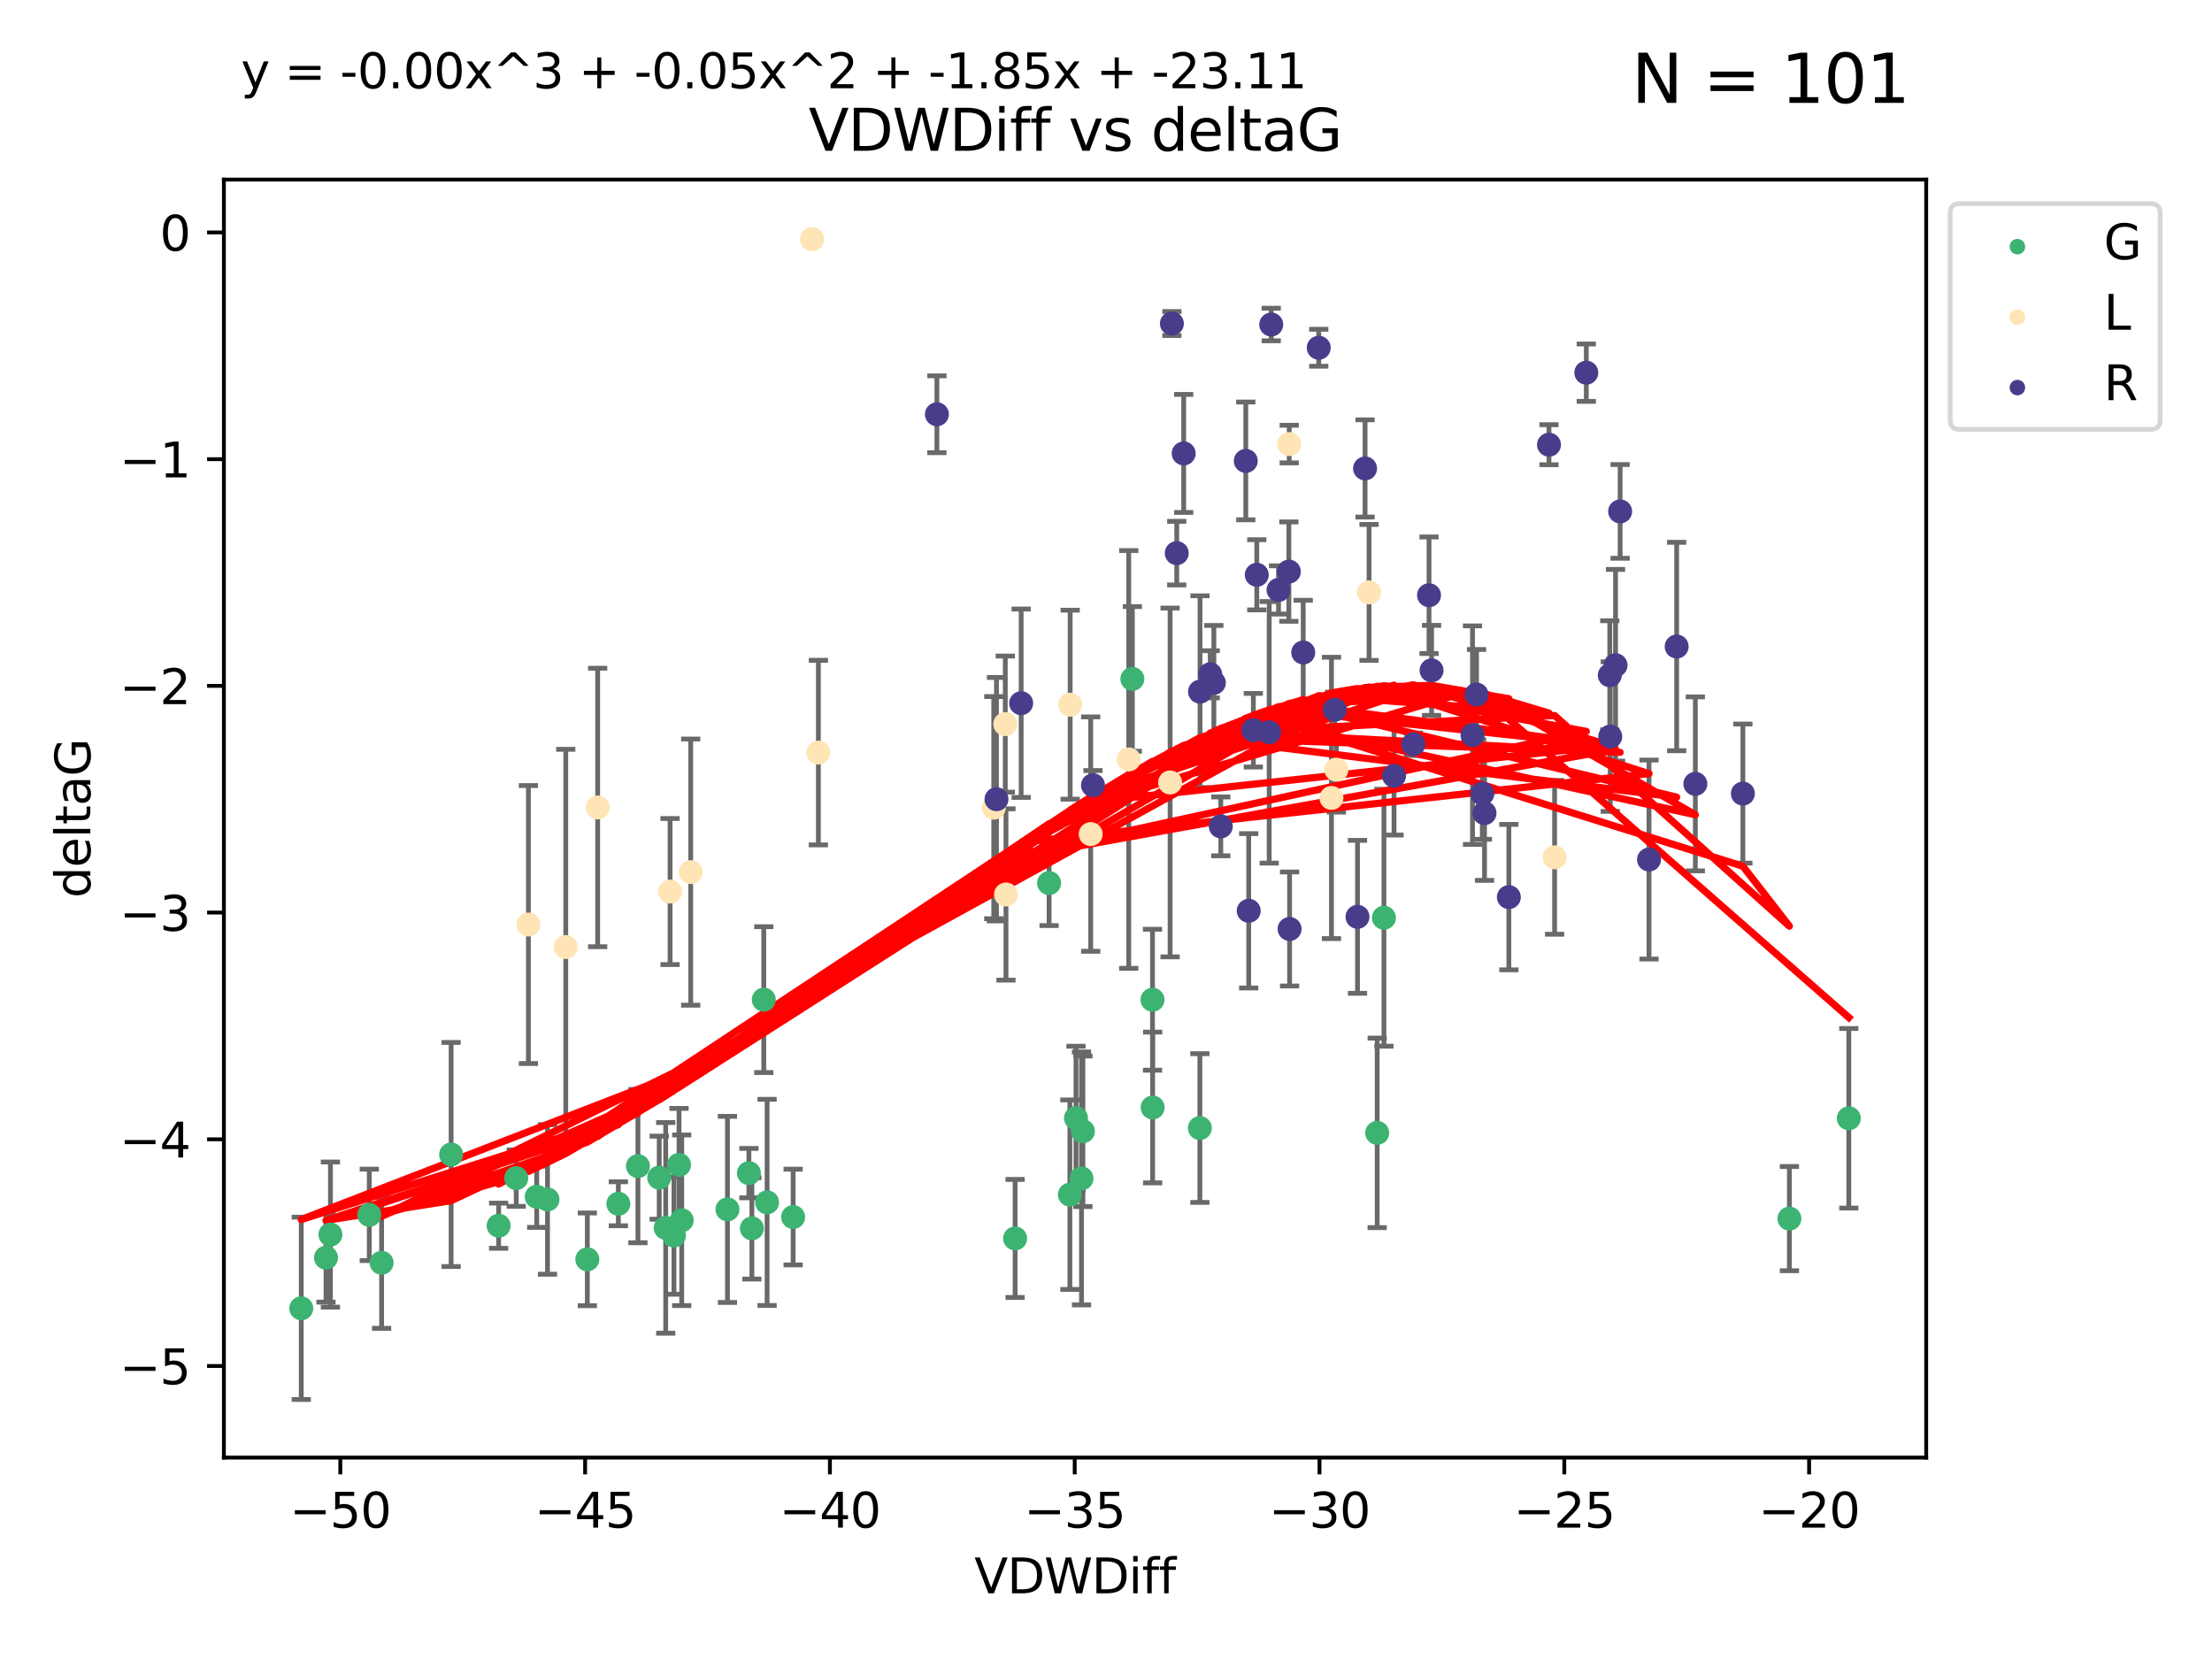 <?xml version="1.0" encoding="utf-8" standalone="no"?>
<!DOCTYPE svg PUBLIC "-//W3C//DTD SVG 1.1//EN"
  "http://www.w3.org/Graphics/SVG/1.1/DTD/svg11.dtd">
<svg xmlns:xlink="http://www.w3.org/1999/xlink" width="460.8pt" height="345.6pt" viewBox="0 0 460.8 345.6" xmlns="http://www.w3.org/2000/svg" version="1.1">
 <defs>
  <style type="text/css">*{stroke-linejoin: round; stroke-linecap: butt}</style>
 </defs>
 <g id="figure_1">
  <g id="patch_1">
   <path d="M 0 345.6 
L 460.8 345.6 
L 460.8 0 
L 0 0 
z
" style="fill: #ffffff"/>
  </g>
  <g id="axes_1">
   <g id="patch_2">
    <path d="M 46.64 303.64 
L 401.26 303.64 
L 401.26 37.411 
L 46.64 37.411 
z
" style="fill: #ffffff"/>
   </g>
   <g id="PathCollection_1">
    <defs>
     <path id="mc3e4fbf8fd" d="M 0 1.118 
C 0.297 1.118 0.581 1 0.791 0.791 
C 1 0.581 1.118 0.297 1.118 0 
C 1.118 -0.297 1 -0.581 0.791 -0.791 
C 0.581 -1 0.297 -1.118 0 -1.118 
C -0.297 -1.118 -0.581 -1 -0.791 -0.791 
C -1 -0.581 -1.118 -0.297 -1.118 0 
C -1.118 0.297 -1 0.581 -0.791 0.791 
C -0.581 1 -0.297 1.118 0 1.118 
z
" style="stroke: #3cb371"/>
    </defs>
    <g clip-path="url(#pd4fbecd39c)">
     <use xlink:href="#mc3e4fbf8fd" x="68.834" y="257.182" style="fill: #3cb371; stroke: #3cb371"/>
     <use xlink:href="#mc3e4fbf8fd" x="128.813" y="250.768" style="fill: #3cb371; stroke: #3cb371"/>
     <use xlink:href="#mc3e4fbf8fd" x="67.91" y="261.999" style="fill: #3cb371; stroke: #3cb371"/>
     <use xlink:href="#mc3e4fbf8fd" x="93.977" y="240.501" style="fill: #3cb371; stroke: #3cb371"/>
     <use xlink:href="#mc3e4fbf8fd" x="132.894" y="242.922" style="fill: #3cb371; stroke: #3cb371"/>
     <use xlink:href="#mc3e4fbf8fd" x="62.759" y="272.546" style="fill: #3cb371; stroke: #3cb371"/>
     <use xlink:href="#mc3e4fbf8fd" x="151.541" y="251.943" style="fill: #3cb371; stroke: #3cb371"/>
     <use xlink:href="#mc3e4fbf8fd" x="156.009" y="244.382" style="fill: #3cb371; stroke: #3cb371"/>
     <use xlink:href="#mc3e4fbf8fd" x="111.806" y="249.3" style="fill: #3cb371; stroke: #3cb371"/>
     <use xlink:href="#mc3e4fbf8fd" x="159.8" y="250.479" style="fill: #3cb371; stroke: #3cb371"/>
     <use xlink:href="#mc3e4fbf8fd" x="79.496" y="263.065" style="fill: #3cb371; stroke: #3cb371"/>
     <use xlink:href="#mc3e4fbf8fd" x="103.874" y="255.34" style="fill: #3cb371; stroke: #3cb371"/>
     <use xlink:href="#mc3e4fbf8fd" x="140.399" y="257.388" style="fill: #3cb371; stroke: #3cb371"/>
     <use xlink:href="#mc3e4fbf8fd" x="137.328" y="245.332" style="fill: #3cb371; stroke: #3cb371"/>
     <use xlink:href="#mc3e4fbf8fd" x="165.227" y="253.533" style="fill: #3cb371; stroke: #3cb371"/>
     <use xlink:href="#mc3e4fbf8fd" x="114.054" y="249.871" style="fill: #3cb371; stroke: #3cb371"/>
     <use xlink:href="#mc3e4fbf8fd" x="159.11" y="208.243" style="fill: #3cb371; stroke: #3cb371"/>
     <use xlink:href="#mc3e4fbf8fd" x="156.63" y="255.891" style="fill: #3cb371; stroke: #3cb371"/>
     <use xlink:href="#mc3e4fbf8fd" x="138.68" y="255.787" style="fill: #3cb371; stroke: #3cb371"/>
     <use xlink:href="#mc3e4fbf8fd" x="122.351" y="262.342" style="fill: #3cb371; stroke: #3cb371"/>
     <use xlink:href="#mc3e4fbf8fd" x="76.928" y="253.075" style="fill: #3cb371; stroke: #3cb371"/>
     <use xlink:href="#mc3e4fbf8fd" x="107.539" y="245.425" style="fill: #3cb371; stroke: #3cb371"/>
     <use xlink:href="#mc3e4fbf8fd" x="225.589" y="235.668" style="fill: #3cb371; stroke: #3cb371"/>
     <use xlink:href="#mc3e4fbf8fd" x="240.087" y="208.261" style="fill: #3cb371; stroke: #3cb371"/>
     <use xlink:href="#mc3e4fbf8fd" x="222.875" y="248.867" style="fill: #3cb371; stroke: #3cb371"/>
     <use xlink:href="#mc3e4fbf8fd" x="240.115" y="230.71" style="fill: #3cb371; stroke: #3cb371"/>
     <use xlink:href="#mc3e4fbf8fd" x="218.543" y="183.956" style="fill: #3cb371; stroke: #3cb371"/>
     <use xlink:href="#mc3e4fbf8fd" x="211.466" y="257.991" style="fill: #3cb371; stroke: #3cb371"/>
     <use xlink:href="#mc3e4fbf8fd" x="142.016" y="254.21" style="fill: #3cb371; stroke: #3cb371"/>
     <use xlink:href="#mc3e4fbf8fd" x="141.455" y="242.66" style="fill: #3cb371; stroke: #3cb371"/>
     <use xlink:href="#mc3e4fbf8fd" x="249.953" y="234.993" style="fill: #3cb371; stroke: #3cb371"/>
     <use xlink:href="#mc3e4fbf8fd" x="224.148" y="232.924" style="fill: #3cb371; stroke: #3cb371"/>
     <use xlink:href="#mc3e4fbf8fd" x="288.297" y="191.178" style="fill: #3cb371; stroke: #3cb371"/>
     <use xlink:href="#mc3e4fbf8fd" x="286.891" y="235.999" style="fill: #3cb371; stroke: #3cb371"/>
     <use xlink:href="#mc3e4fbf8fd" x="372.763" y="253.86" style="fill: #3cb371; stroke: #3cb371"/>
     <use xlink:href="#mc3e4fbf8fd" x="225.296" y="245.49" style="fill: #3cb371; stroke: #3cb371"/>
     <use xlink:href="#mc3e4fbf8fd" x="235.889" y="141.433" style="fill: #3cb371; stroke: #3cb371"/>
     <use xlink:href="#mc3e4fbf8fd" x="385.141" y="232.96" style="fill: #3cb371; stroke: #3cb371"/>
    </g>
   </g>
   <g id="PathCollection_2">
    <defs>
     <path id="m01c68f4229" d="M 0 1.118 
C 0.297 1.118 0.581 1 0.791 0.791 
C 1 0.581 1.118 0.297 1.118 0 
C 1.118 -0.297 1 -0.581 0.791 -0.791 
C 0.581 -1 0.297 -1.118 0 -1.118 
C -0.297 -1.118 -0.581 -1 -0.791 -0.791 
C -1 -0.581 -1.118 -0.297 -1.118 0 
C -1.118 0.297 -1 0.581 -0.791 0.791 
C -0.581 1 -0.297 1.118 0 1.118 
z
" style="stroke: #ffe4b5"/>
    </defs>
    <g clip-path="url(#pd4fbecd39c)">
     <use xlink:href="#m01c68f4229" x="139.588" y="185.725" style="fill: #ffe4b5; stroke: #ffe4b5"/>
     <use xlink:href="#m01c68f4229" x="143.887" y="181.675" style="fill: #ffe4b5; stroke: #ffe4b5"/>
     <use xlink:href="#m01c68f4229" x="169.161" y="49.825" style="fill: #ffe4b5; stroke: #ffe4b5"/>
     <use xlink:href="#m01c68f4229" x="235.137" y="158.203" style="fill: #ffe4b5; stroke: #ffe4b5"/>
     <use xlink:href="#m01c68f4229" x="285.195" y="123.412" style="fill: #ffe4b5; stroke: #ffe4b5"/>
     <use xlink:href="#m01c68f4229" x="170.483" y="156.779" style="fill: #ffe4b5; stroke: #ffe4b5"/>
     <use xlink:href="#m01c68f4229" x="277.369" y="166.226" style="fill: #ffe4b5; stroke: #ffe4b5"/>
     <use xlink:href="#m01c68f4229" x="209.419" y="150.844" style="fill: #ffe4b5; stroke: #ffe4b5"/>
     <use xlink:href="#m01c68f4229" x="124.505" y="168.208" style="fill: #ffe4b5; stroke: #ffe4b5"/>
     <use xlink:href="#m01c68f4229" x="209.562" y="186.336" style="fill: #ffe4b5; stroke: #ffe4b5"/>
     <use xlink:href="#m01c68f4229" x="110.079" y="192.599" style="fill: #ffe4b5; stroke: #ffe4b5"/>
     <use xlink:href="#m01c68f4229" x="117.859" y="197.283" style="fill: #ffe4b5; stroke: #ffe4b5"/>
     <use xlink:href="#m01c68f4229" x="278.388" y="160.331" style="fill: #ffe4b5; stroke: #ffe4b5"/>
     <use xlink:href="#m01c68f4229" x="268.57" y="92.507" style="fill: #ffe4b5; stroke: #ffe4b5"/>
     <use xlink:href="#m01c68f4229" x="243.753" y="163" style="fill: #ffe4b5; stroke: #ffe4b5"/>
     <use xlink:href="#m01c68f4229" x="323.852" y="178.6" style="fill: #ffe4b5; stroke: #ffe4b5"/>
     <use xlink:href="#m01c68f4229" x="222.935" y="146.798" style="fill: #ffe4b5; stroke: #ffe4b5"/>
     <use xlink:href="#m01c68f4229" x="227.214" y="173.755" style="fill: #ffe4b5; stroke: #ffe4b5"/>
     <use xlink:href="#m01c68f4229" x="207.018" y="168.247" style="fill: #ffe4b5; stroke: #ffe4b5"/>
    </g>
   </g>
   <g id="PathCollection_3">
    <defs>
     <path id="mdfbddf82eb" d="M 0 1.118 
C 0.297 1.118 0.581 1 0.791 0.791 
C 1 0.581 1.118 0.297 1.118 0 
C 1.118 -0.297 1 -0.581 0.791 -0.791 
C 0.581 -1 0.297 -1.118 0 -1.118 
C -0.297 -1.118 -0.581 -1 -0.791 -0.791 
C -1 -0.581 -1.118 -0.297 -1.118 0 
C -1.118 0.297 -1 0.581 -0.791 0.791 
C -0.581 1 -0.297 1.118 0 1.118 
z
" style="stroke: #483d8b"/>
    </defs>
    <g clip-path="url(#pd4fbecd39c)">
     <use xlink:href="#mdfbddf82eb" x="244.127" y="67.402" style="fill: #483d8b; stroke: #483d8b"/>
     <use xlink:href="#mdfbddf82eb" x="195.174" y="86.297" style="fill: #483d8b; stroke: #483d8b"/>
     <use xlink:href="#mdfbddf82eb" x="259.52" y="96.017" style="fill: #483d8b; stroke: #483d8b"/>
     <use xlink:href="#mdfbddf82eb" x="264.396" y="152.556" style="fill: #483d8b; stroke: #483d8b"/>
     <use xlink:href="#mdfbddf82eb" x="252.868" y="142.234" style="fill: #483d8b; stroke: #483d8b"/>
     <use xlink:href="#mdfbddf82eb" x="337.502" y="106.539" style="fill: #483d8b; stroke: #483d8b"/>
     <use xlink:href="#mdfbddf82eb" x="207.585" y="166.485" style="fill: #483d8b; stroke: #483d8b"/>
     <use xlink:href="#mdfbddf82eb" x="330.454" y="77.635" style="fill: #483d8b; stroke: #483d8b"/>
     <use xlink:href="#mdfbddf82eb" x="282.792" y="190.994" style="fill: #483d8b; stroke: #483d8b"/>
     <use xlink:href="#mdfbddf82eb" x="278.04" y="147.86" style="fill: #483d8b; stroke: #483d8b"/>
     <use xlink:href="#mdfbddf82eb" x="245.136" y="115.228" style="fill: #483d8b; stroke: #483d8b"/>
     <use xlink:href="#mdfbddf82eb" x="254.315" y="172.149" style="fill: #483d8b; stroke: #483d8b"/>
     <use xlink:href="#mdfbddf82eb" x="227.691" y="163.58" style="fill: #483d8b; stroke: #483d8b"/>
     <use xlink:href="#mdfbddf82eb" x="349.279" y="134.683" style="fill: #483d8b; stroke: #483d8b"/>
     <use xlink:href="#mdfbddf82eb" x="249.984" y="144.087" style="fill: #483d8b; stroke: #483d8b"/>
     <use xlink:href="#mdfbddf82eb" x="284.368" y="97.586" style="fill: #483d8b; stroke: #483d8b"/>
     <use xlink:href="#mdfbddf82eb" x="298.222" y="139.652" style="fill: #483d8b; stroke: #483d8b"/>
     <use xlink:href="#mdfbddf82eb" x="314.323" y="186.886" style="fill: #483d8b; stroke: #483d8b"/>
     <use xlink:href="#mdfbddf82eb" x="268.492" y="119.074" style="fill: #483d8b; stroke: #483d8b"/>
     <use xlink:href="#mdfbddf82eb" x="335.445" y="153.445" style="fill: #483d8b; stroke: #483d8b"/>
     <use xlink:href="#mdfbddf82eb" x="264.821" y="67.603" style="fill: #483d8b; stroke: #483d8b"/>
     <use xlink:href="#mdfbddf82eb" x="261.094" y="152.116" style="fill: #483d8b; stroke: #483d8b"/>
     <use xlink:href="#mdfbddf82eb" x="271.486" y="135.925" style="fill: #483d8b; stroke: #483d8b"/>
     <use xlink:href="#mdfbddf82eb" x="260.13" y="189.737" style="fill: #483d8b; stroke: #483d8b"/>
     <use xlink:href="#mdfbddf82eb" x="353.169" y="163.295" style="fill: #483d8b; stroke: #483d8b"/>
     <use xlink:href="#mdfbddf82eb" x="308.796" y="165.325" style="fill: #483d8b; stroke: #483d8b"/>
     <use xlink:href="#mdfbddf82eb" x="309.253" y="169.389" style="fill: #483d8b; stroke: #483d8b"/>
     <use xlink:href="#mdfbddf82eb" x="266.342" y="122.892" style="fill: #483d8b; stroke: #483d8b"/>
     <use xlink:href="#mdfbddf82eb" x="212.726" y="146.492" style="fill: #483d8b; stroke: #483d8b"/>
     <use xlink:href="#mdfbddf82eb" x="343.52" y="179.06" style="fill: #483d8b; stroke: #483d8b"/>
     <use xlink:href="#mdfbddf82eb" x="252.111" y="140.469" style="fill: #483d8b; stroke: #483d8b"/>
     <use xlink:href="#mdfbddf82eb" x="363.073" y="165.316" style="fill: #483d8b; stroke: #483d8b"/>
     <use xlink:href="#mdfbddf82eb" x="261.813" y="119.738" style="fill: #483d8b; stroke: #483d8b"/>
     <use xlink:href="#mdfbddf82eb" x="294.424" y="155.045" style="fill: #483d8b; stroke: #483d8b"/>
     <use xlink:href="#mdfbddf82eb" x="335.346" y="140.667" style="fill: #483d8b; stroke: #483d8b"/>
     <use xlink:href="#mdfbddf82eb" x="290.401" y="161.626" style="fill: #483d8b; stroke: #483d8b"/>
     <use xlink:href="#mdfbddf82eb" x="246.585" y="94.457" style="fill: #483d8b; stroke: #483d8b"/>
     <use xlink:href="#mdfbddf82eb" x="274.721" y="72.443" style="fill: #483d8b; stroke: #483d8b"/>
     <use xlink:href="#mdfbddf82eb" x="322.682" y="92.644" style="fill: #483d8b; stroke: #483d8b"/>
     <use xlink:href="#mdfbddf82eb" x="306.751" y="153.144" style="fill: #483d8b; stroke: #483d8b"/>
     <use xlink:href="#mdfbddf82eb" x="297.692" y="123.998" style="fill: #483d8b; stroke: #483d8b"/>
     <use xlink:href="#mdfbddf82eb" x="336.547" y="138.582" style="fill: #483d8b; stroke: #483d8b"/>
     <use xlink:href="#mdfbddf82eb" x="268.645" y="193.524" style="fill: #483d8b; stroke: #483d8b"/>
     <use xlink:href="#mdfbddf82eb" x="307.589" y="144.69" style="fill: #483d8b; stroke: #483d8b"/>
    </g>
   </g>
   <g id="matplotlib.axis_1">
    <g id="xtick_1">
     <g id="line2d_1">
      <defs>
       <path id="m838e1f98e0" d="M 0 0 
L 0 3.5 
" style="stroke: #000000; stroke-width: 0.8"/>
      </defs>
      <g>
       <use xlink:href="#m838e1f98e0" x="70.893" y="303.64" style="stroke: #000000; stroke-width: 0.8"/>
      </g>
     </g>
     <g id="text_1">
      <!-- −50 -->
      <g transform="translate(60.341 318.238)scale(0.1 -0.1)">
       <defs>
        <path id="DejaVuSans-2212" d="M 678 2272 
L 4684 2272 
L 4684 1741 
L 678 1741 
L 678 2272 
z
" transform="scale(0.016)"/>
        <path id="DejaVuSans-35" d="M 691 4666 
L 3169 4666 
L 3169 4134 
L 1269 4134 
L 1269 2991 
Q 1406 3038 1543 3061 
Q 1681 3084 1819 3084 
Q 2600 3084 3056 2656 
Q 3513 2228 3513 1497 
Q 3513 744 3044 326 
Q 2575 -91 1722 -91 
Q 1428 -91 1123 -41 
Q 819 9 494 109 
L 494 744 
Q 775 591 1075 516 
Q 1375 441 1709 441 
Q 2250 441 2565 725 
Q 2881 1009 2881 1497 
Q 2881 1984 2565 2268 
Q 2250 2553 1709 2553 
Q 1456 2553 1204 2497 
Q 953 2441 691 2322 
L 691 4666 
z
" transform="scale(0.016)"/>
        <path id="DejaVuSans-30" d="M 2034 4250 
Q 1547 4250 1301 3770 
Q 1056 3291 1056 2328 
Q 1056 1369 1301 889 
Q 1547 409 2034 409 
Q 2525 409 2770 889 
Q 3016 1369 3016 2328 
Q 3016 3291 2770 3770 
Q 2525 4250 2034 4250 
z
M 2034 4750 
Q 2819 4750 3233 4129 
Q 3647 3509 3647 2328 
Q 3647 1150 3233 529 
Q 2819 -91 2034 -91 
Q 1250 -91 836 529 
Q 422 1150 422 2328 
Q 422 3509 836 4129 
Q 1250 4750 2034 4750 
z
" transform="scale(0.016)"/>
       </defs>
       <use xlink:href="#DejaVuSans-2212"/>
       <use xlink:href="#DejaVuSans-35" x="83.789"/>
       <use xlink:href="#DejaVuSans-30" x="147.412"/>
      </g>
     </g>
    </g>
    <g id="xtick_2">
     <g id="line2d_2">
      <g>
       <use xlink:href="#m838e1f98e0" x="121.889" y="303.64" style="stroke: #000000; stroke-width: 0.8"/>
      </g>
     </g>
     <g id="text_2">
      <!-- −45 -->
      <g transform="translate(111.336 318.238)scale(0.1 -0.1)">
       <defs>
        <path id="DejaVuSans-34" d="M 2419 4116 
L 825 1625 
L 2419 1625 
L 2419 4116 
z
M 2253 4666 
L 3047 4666 
L 3047 1625 
L 3713 1625 
L 3713 1100 
L 3047 1100 
L 3047 0 
L 2419 0 
L 2419 1100 
L 313 1100 
L 313 1709 
L 2253 4666 
z
" transform="scale(0.016)"/>
       </defs>
       <use xlink:href="#DejaVuSans-2212"/>
       <use xlink:href="#DejaVuSans-34" x="83.789"/>
       <use xlink:href="#DejaVuSans-35" x="147.412"/>
      </g>
     </g>
    </g>
    <g id="xtick_3">
     <g id="line2d_3">
      <g>
       <use xlink:href="#m838e1f98e0" x="172.885" y="303.64" style="stroke: #000000; stroke-width: 0.8"/>
      </g>
     </g>
     <g id="text_3">
      <!-- −40 -->
      <g transform="translate(162.332 318.238)scale(0.1 -0.1)">
       <use xlink:href="#DejaVuSans-2212"/>
       <use xlink:href="#DejaVuSans-34" x="83.789"/>
       <use xlink:href="#DejaVuSans-30" x="147.412"/>
      </g>
     </g>
    </g>
    <g id="xtick_4">
     <g id="line2d_4">
      <g>
       <use xlink:href="#m838e1f98e0" x="223.881" y="303.64" style="stroke: #000000; stroke-width: 0.8"/>
      </g>
     </g>
     <g id="text_4">
      <!-- −35 -->
      <g transform="translate(213.328 318.238)scale(0.1 -0.1)">
       <defs>
        <path id="DejaVuSans-33" d="M 2597 2516 
Q 3050 2419 3304 2112 
Q 3559 1806 3559 1356 
Q 3559 666 3084 287 
Q 2609 -91 1734 -91 
Q 1441 -91 1130 -33 
Q 819 25 488 141 
L 488 750 
Q 750 597 1062 519 
Q 1375 441 1716 441 
Q 2309 441 2620 675 
Q 2931 909 2931 1356 
Q 2931 1769 2642 2001 
Q 2353 2234 1838 2234 
L 1294 2234 
L 1294 2753 
L 1863 2753 
Q 2328 2753 2575 2939 
Q 2822 3125 2822 3475 
Q 2822 3834 2567 4026 
Q 2313 4219 1838 4219 
Q 1578 4219 1281 4162 
Q 984 4106 628 3988 
L 628 4550 
Q 988 4650 1302 4700 
Q 1616 4750 1894 4750 
Q 2613 4750 3031 4423 
Q 3450 4097 3450 3541 
Q 3450 3153 3228 2886 
Q 3006 2619 2597 2516 
z
" transform="scale(0.016)"/>
       </defs>
       <use xlink:href="#DejaVuSans-2212"/>
       <use xlink:href="#DejaVuSans-33" x="83.789"/>
       <use xlink:href="#DejaVuSans-35" x="147.412"/>
      </g>
     </g>
    </g>
    <g id="xtick_5">
     <g id="line2d_5">
      <g>
       <use xlink:href="#m838e1f98e0" x="274.877" y="303.64" style="stroke: #000000; stroke-width: 0.8"/>
      </g>
     </g>
     <g id="text_5">
      <!-- −30 -->
      <g transform="translate(264.324 318.238)scale(0.1 -0.1)">
       <use xlink:href="#DejaVuSans-2212"/>
       <use xlink:href="#DejaVuSans-33" x="83.789"/>
       <use xlink:href="#DejaVuSans-30" x="147.412"/>
      </g>
     </g>
    </g>
    <g id="xtick_6">
     <g id="line2d_6">
      <g>
       <use xlink:href="#m838e1f98e0" x="325.872" y="303.64" style="stroke: #000000; stroke-width: 0.8"/>
      </g>
     </g>
     <g id="text_6">
      <!-- −25 -->
      <g transform="translate(315.32 318.238)scale(0.1 -0.1)">
       <defs>
        <path id="DejaVuSans-32" d="M 1228 531 
L 3431 531 
L 3431 0 
L 469 0 
L 469 531 
Q 828 903 1448 1529 
Q 2069 2156 2228 2338 
Q 2531 2678 2651 2914 
Q 2772 3150 2772 3378 
Q 2772 3750 2511 3984 
Q 2250 4219 1831 4219 
Q 1534 4219 1204 4116 
Q 875 4013 500 3803 
L 500 4441 
Q 881 4594 1212 4672 
Q 1544 4750 1819 4750 
Q 2544 4750 2975 4387 
Q 3406 4025 3406 3419 
Q 3406 3131 3298 2873 
Q 3191 2616 2906 2266 
Q 2828 2175 2409 1742 
Q 1991 1309 1228 531 
z
" transform="scale(0.016)"/>
       </defs>
       <use xlink:href="#DejaVuSans-2212"/>
       <use xlink:href="#DejaVuSans-32" x="83.789"/>
       <use xlink:href="#DejaVuSans-35" x="147.412"/>
      </g>
     </g>
    </g>
    <g id="xtick_7">
     <g id="line2d_7">
      <g>
       <use xlink:href="#m838e1f98e0" x="376.868" y="303.64" style="stroke: #000000; stroke-width: 0.8"/>
      </g>
     </g>
     <g id="text_7">
      <!-- −20 -->
      <g transform="translate(366.316 318.238)scale(0.1 -0.1)">
       <use xlink:href="#DejaVuSans-2212"/>
       <use xlink:href="#DejaVuSans-32" x="83.789"/>
       <use xlink:href="#DejaVuSans-30" x="147.412"/>
      </g>
     </g>
    </g>
    <g id="text_8">
     <!-- VDWDiff -->
     <g transform="translate(202.977 331.917)scale(0.1 -0.1)">
      <defs>
       <path id="DejaVuSans-56" d="M 1831 0 
L 50 4666 
L 709 4666 
L 2188 738 
L 3669 4666 
L 4325 4666 
L 2547 0 
L 1831 0 
z
" transform="scale(0.016)"/>
       <path id="DejaVuSans-44" d="M 1259 4147 
L 1259 519 
L 2022 519 
Q 2988 519 3436 956 
Q 3884 1394 3884 2338 
Q 3884 3275 3436 3711 
Q 2988 4147 2022 4147 
L 1259 4147 
z
M 628 4666 
L 1925 4666 
Q 3281 4666 3915 4102 
Q 4550 3538 4550 2338 
Q 4550 1131 3912 565 
Q 3275 0 1925 0 
L 628 0 
L 628 4666 
z
" transform="scale(0.016)"/>
       <path id="DejaVuSans-57" d="M 213 4666 
L 850 4666 
L 1831 722 
L 2809 4666 
L 3519 4666 
L 4500 722 
L 5478 4666 
L 6119 4666 
L 4947 0 
L 4153 0 
L 3169 4050 
L 2175 0 
L 1381 0 
L 213 4666 
z
" transform="scale(0.016)"/>
       <path id="DejaVuSans-69" d="M 603 3500 
L 1178 3500 
L 1178 0 
L 603 0 
L 603 3500 
z
M 603 4863 
L 1178 4863 
L 1178 4134 
L 603 4134 
L 603 4863 
z
" transform="scale(0.016)"/>
       <path id="DejaVuSans-66" d="M 2375 4863 
L 2375 4384 
L 1825 4384 
Q 1516 4384 1395 4259 
Q 1275 4134 1275 3809 
L 1275 3500 
L 2222 3500 
L 2222 3053 
L 1275 3053 
L 1275 0 
L 697 0 
L 697 3053 
L 147 3053 
L 147 3500 
L 697 3500 
L 697 3744 
Q 697 4328 969 4595 
Q 1241 4863 1831 4863 
L 2375 4863 
z
" transform="scale(0.016)"/>
      </defs>
      <use xlink:href="#DejaVuSans-56"/>
      <use xlink:href="#DejaVuSans-44" x="68.408"/>
      <use xlink:href="#DejaVuSans-57" x="145.41"/>
      <use xlink:href="#DejaVuSans-44" x="244.287"/>
      <use xlink:href="#DejaVuSans-69" x="321.289"/>
      <use xlink:href="#DejaVuSans-66" x="349.072"/>
      <use xlink:href="#DejaVuSans-66" x="384.277"/>
     </g>
    </g>
   </g>
   <g id="matplotlib.axis_2">
    <g id="ytick_1">
     <g id="line2d_8">
      <defs>
       <path id="md62734c179" d="M 0 0 
L -3.5 0 
" style="stroke: #000000; stroke-width: 0.8"/>
      </defs>
      <g>
       <use xlink:href="#md62734c179" x="46.64" y="284.56" style="stroke: #000000; stroke-width: 0.8"/>
      </g>
     </g>
     <g id="text_9">
      <!-- −5 -->
      <g transform="translate(24.898 288.36)scale(0.1 -0.1)">
       <use xlink:href="#DejaVuSans-2212"/>
       <use xlink:href="#DejaVuSans-35" x="83.789"/>
      </g>
     </g>
    </g>
    <g id="ytick_2">
     <g id="line2d_9">
      <g>
       <use xlink:href="#md62734c179" x="46.64" y="237.333" style="stroke: #000000; stroke-width: 0.8"/>
      </g>
     </g>
     <g id="text_10">
      <!-- −4 -->
      <g transform="translate(24.898 241.132)scale(0.1 -0.1)">
       <use xlink:href="#DejaVuSans-2212"/>
       <use xlink:href="#DejaVuSans-34" x="83.789"/>
      </g>
     </g>
    </g>
    <g id="ytick_3">
     <g id="line2d_10">
      <g>
       <use xlink:href="#md62734c179" x="46.64" y="190.106" style="stroke: #000000; stroke-width: 0.8"/>
      </g>
     </g>
     <g id="text_11">
      <!-- −3 -->
      <g transform="translate(24.898 193.905)scale(0.1 -0.1)">
       <use xlink:href="#DejaVuSans-2212"/>
       <use xlink:href="#DejaVuSans-33" x="83.789"/>
      </g>
     </g>
    </g>
    <g id="ytick_4">
     <g id="line2d_11">
      <g>
       <use xlink:href="#md62734c179" x="46.64" y="142.878" style="stroke: #000000; stroke-width: 0.8"/>
      </g>
     </g>
     <g id="text_12">
      <!-- −2 -->
      <g transform="translate(24.898 146.677)scale(0.1 -0.1)">
       <use xlink:href="#DejaVuSans-2212"/>
       <use xlink:href="#DejaVuSans-32" x="83.789"/>
      </g>
     </g>
    </g>
    <g id="ytick_5">
     <g id="line2d_12">
      <g>
       <use xlink:href="#md62734c179" x="46.64" y="95.651" style="stroke: #000000; stroke-width: 0.8"/>
      </g>
     </g>
     <g id="text_13">
      <!-- −1 -->
      <g transform="translate(24.898 99.45)scale(0.1 -0.1)">
       <defs>
        <path id="DejaVuSans-31" d="M 794 531 
L 1825 531 
L 1825 4091 
L 703 3866 
L 703 4441 
L 1819 4666 
L 2450 4666 
L 2450 531 
L 3481 531 
L 3481 0 
L 794 0 
L 794 531 
z
" transform="scale(0.016)"/>
       </defs>
       <use xlink:href="#DejaVuSans-2212"/>
       <use xlink:href="#DejaVuSans-31" x="83.789"/>
      </g>
     </g>
    </g>
    <g id="ytick_6">
     <g id="line2d_13">
      <g>
       <use xlink:href="#md62734c179" x="46.64" y="48.423" style="stroke: #000000; stroke-width: 0.8"/>
      </g>
     </g>
     <g id="text_14">
      <!-- 0 -->
      <g transform="translate(33.278 52.223)scale(0.1 -0.1)">
       <use xlink:href="#DejaVuSans-30"/>
      </g>
     </g>
    </g>
    <g id="text_15">
     <!-- deltaG -->
     <g transform="translate(18.818 187.064)rotate(-90)scale(0.1 -0.1)">
      <defs>
       <path id="DejaVuSans-64" d="M 2906 2969 
L 2906 4863 
L 3481 4863 
L 3481 0 
L 2906 0 
L 2906 525 
Q 2725 213 2448 61 
Q 2172 -91 1784 -91 
Q 1150 -91 751 415 
Q 353 922 353 1747 
Q 353 2572 751 3078 
Q 1150 3584 1784 3584 
Q 2172 3584 2448 3432 
Q 2725 3281 2906 2969 
z
M 947 1747 
Q 947 1113 1208 752 
Q 1469 391 1925 391 
Q 2381 391 2643 752 
Q 2906 1113 2906 1747 
Q 2906 2381 2643 2742 
Q 2381 3103 1925 3103 
Q 1469 3103 1208 2742 
Q 947 2381 947 1747 
z
" transform="scale(0.016)"/>
       <path id="DejaVuSans-65" d="M 3597 1894 
L 3597 1613 
L 953 1613 
Q 991 1019 1311 708 
Q 1631 397 2203 397 
Q 2534 397 2845 478 
Q 3156 559 3463 722 
L 3463 178 
Q 3153 47 2828 -22 
Q 2503 -91 2169 -91 
Q 1331 -91 842 396 
Q 353 884 353 1716 
Q 353 2575 817 3079 
Q 1281 3584 2069 3584 
Q 2775 3584 3186 3129 
Q 3597 2675 3597 1894 
z
M 3022 2063 
Q 3016 2534 2758 2815 
Q 2500 3097 2075 3097 
Q 1594 3097 1305 2825 
Q 1016 2553 972 2059 
L 3022 2063 
z
" transform="scale(0.016)"/>
       <path id="DejaVuSans-6c" d="M 603 4863 
L 1178 4863 
L 1178 0 
L 603 0 
L 603 4863 
z
" transform="scale(0.016)"/>
       <path id="DejaVuSans-74" d="M 1172 4494 
L 1172 3500 
L 2356 3500 
L 2356 3053 
L 1172 3053 
L 1172 1153 
Q 1172 725 1289 603 
Q 1406 481 1766 481 
L 2356 481 
L 2356 0 
L 1766 0 
Q 1100 0 847 248 
Q 594 497 594 1153 
L 594 3053 
L 172 3053 
L 172 3500 
L 594 3500 
L 594 4494 
L 1172 4494 
z
" transform="scale(0.016)"/>
       <path id="DejaVuSans-61" d="M 2194 1759 
Q 1497 1759 1228 1600 
Q 959 1441 959 1056 
Q 959 750 1161 570 
Q 1363 391 1709 391 
Q 2188 391 2477 730 
Q 2766 1069 2766 1631 
L 2766 1759 
L 2194 1759 
z
M 3341 1997 
L 3341 0 
L 2766 0 
L 2766 531 
Q 2569 213 2275 61 
Q 1981 -91 1556 -91 
Q 1019 -91 701 211 
Q 384 513 384 1019 
Q 384 1609 779 1909 
Q 1175 2209 1959 2209 
L 2766 2209 
L 2766 2266 
Q 2766 2663 2505 2880 
Q 2244 3097 1772 3097 
Q 1472 3097 1187 3025 
Q 903 2953 641 2809 
L 641 3341 
Q 956 3463 1253 3523 
Q 1550 3584 1831 3584 
Q 2591 3584 2966 3190 
Q 3341 2797 3341 1997 
z
" transform="scale(0.016)"/>
       <path id="DejaVuSans-47" d="M 3809 666 
L 3809 1919 
L 2778 1919 
L 2778 2438 
L 4434 2438 
L 4434 434 
Q 4069 175 3628 42 
Q 3188 -91 2688 -91 
Q 1594 -91 976 548 
Q 359 1188 359 2328 
Q 359 3472 976 4111 
Q 1594 4750 2688 4750 
Q 3144 4750 3555 4637 
Q 3966 4525 4313 4306 
L 4313 3634 
Q 3963 3931 3569 4081 
Q 3175 4231 2741 4231 
Q 1884 4231 1454 3753 
Q 1025 3275 1025 2328 
Q 1025 1384 1454 906 
Q 1884 428 2741 428 
Q 3075 428 3337 486 
Q 3600 544 3809 666 
z
" transform="scale(0.016)"/>
      </defs>
      <use xlink:href="#DejaVuSans-64"/>
      <use xlink:href="#DejaVuSans-65" x="63.477"/>
      <use xlink:href="#DejaVuSans-6c" x="125"/>
      <use xlink:href="#DejaVuSans-74" x="152.783"/>
      <use xlink:href="#DejaVuSans-61" x="191.992"/>
      <use xlink:href="#DejaVuSans-47" x="253.271"/>
     </g>
    </g>
   </g>
   <g id="LineCollection_1">
    <path d="M 68.834 272.296 
L 68.834 242.068 
" clip-path="url(#pd4fbecd39c)" style="fill: none; stroke: #696969"/>
    <path d="M 128.813 255.351 
L 128.813 246.184 
" clip-path="url(#pd4fbecd39c)" style="fill: none; stroke: #696969"/>
    <path d="M 67.91 271.258 
L 67.91 252.74 
" clip-path="url(#pd4fbecd39c)" style="fill: none; stroke: #696969"/>
    <path d="M 93.977 263.84 
L 93.977 217.163 
" clip-path="url(#pd4fbecd39c)" style="fill: none; stroke: #696969"/>
    <path d="M 132.894 258.884 
L 132.894 226.961 
" clip-path="url(#pd4fbecd39c)" style="fill: none; stroke: #696969"/>
    <path d="M 62.759 291.539 
L 62.759 253.554 
" clip-path="url(#pd4fbecd39c)" style="fill: none; stroke: #696969"/>
    <path d="M 151.541 271.328 
L 151.541 232.557 
" clip-path="url(#pd4fbecd39c)" style="fill: none; stroke: #696969"/>
    <path d="M 156.009 249.527 
L 156.009 239.237 
" clip-path="url(#pd4fbecd39c)" style="fill: none; stroke: #696969"/>
    <path d="M 111.806 255.687 
L 111.806 242.912 
" clip-path="url(#pd4fbecd39c)" style="fill: none; stroke: #696969"/>
    <path d="M 159.8 271.953 
L 159.8 229.006 
" clip-path="url(#pd4fbecd39c)" style="fill: none; stroke: #696969"/>
    <path d="M 79.496 276.714 
L 79.496 249.415 
" clip-path="url(#pd4fbecd39c)" style="fill: none; stroke: #696969"/>
    <path d="M 103.874 260.046 
L 103.874 250.634 
" clip-path="url(#pd4fbecd39c)" style="fill: none; stroke: #696969"/>
    <path d="M 140.399 269.616 
L 140.399 245.16 
" clip-path="url(#pd4fbecd39c)" style="fill: none; stroke: #696969"/>
    <path d="M 137.328 253.984 
L 137.328 236.68 
" clip-path="url(#pd4fbecd39c)" style="fill: none; stroke: #696969"/>
    <path d="M 165.227 263.506 
L 165.227 243.559 
" clip-path="url(#pd4fbecd39c)" style="fill: none; stroke: #696969"/>
    <path d="M 114.054 265.445 
L 114.054 234.297 
" clip-path="url(#pd4fbecd39c)" style="fill: none; stroke: #696969"/>
    <path d="M 159.11 223.434 
L 159.11 193.052 
" clip-path="url(#pd4fbecd39c)" style="fill: none; stroke: #696969"/>
    <path d="M 156.63 266.454 
L 156.63 245.329 
" clip-path="url(#pd4fbecd39c)" style="fill: none; stroke: #696969"/>
    <path d="M 138.68 277.735 
L 138.68 233.84 
" clip-path="url(#pd4fbecd39c)" style="fill: none; stroke: #696969"/>
    <path d="M 122.351 272.002 
L 122.351 252.682 
" clip-path="url(#pd4fbecd39c)" style="fill: none; stroke: #696969"/>
    <path d="M 76.928 262.599 
L 76.928 243.552 
" clip-path="url(#pd4fbecd39c)" style="fill: none; stroke: #696969"/>
    <path d="M 107.539 251.305 
L 107.539 239.545 
" clip-path="url(#pd4fbecd39c)" style="fill: none; stroke: #696969"/>
    <path d="M 225.589 251.35 
L 225.589 219.987 
" clip-path="url(#pd4fbecd39c)" style="fill: none; stroke: #696969"/>
    <path d="M 240.087 222.943 
L 240.087 193.58 
" clip-path="url(#pd4fbecd39c)" style="fill: none; stroke: #696969"/>
    <path d="M 222.875 268.609 
L 222.875 229.125 
" clip-path="url(#pd4fbecd39c)" style="fill: none; stroke: #696969"/>
    <path d="M 240.115 246.412 
L 240.115 215.007 
" clip-path="url(#pd4fbecd39c)" style="fill: none; stroke: #696969"/>
    <path d="M 218.543 192.814 
L 218.543 175.098 
" clip-path="url(#pd4fbecd39c)" style="fill: none; stroke: #696969"/>
    <path d="M 211.466 270.285 
L 211.466 245.697 
" clip-path="url(#pd4fbecd39c)" style="fill: none; stroke: #696969"/>
    <path d="M 142.016 271.98 
L 142.016 236.439 
" clip-path="url(#pd4fbecd39c)" style="fill: none; stroke: #696969"/>
    <path d="M 141.455 254.419 
L 141.455 230.902 
" clip-path="url(#pd4fbecd39c)" style="fill: none; stroke: #696969"/>
    <path d="M 249.953 250.487 
L 249.953 219.499 
" clip-path="url(#pd4fbecd39c)" style="fill: none; stroke: #696969"/>
    <path d="M 224.148 247.9 
L 224.148 217.947 
" clip-path="url(#pd4fbecd39c)" style="fill: none; stroke: #696969"/>
    <path d="M 288.297 217.938 
L 288.297 164.418 
" clip-path="url(#pd4fbecd39c)" style="fill: none; stroke: #696969"/>
    <path d="M 286.891 255.74 
L 286.891 216.257 
" clip-path="url(#pd4fbecd39c)" style="fill: none; stroke: #696969"/>
    <path d="M 372.763 264.71 
L 372.763 243.009 
" clip-path="url(#pd4fbecd39c)" style="fill: none; stroke: #696969"/>
    <path d="M 225.296 271.836 
L 225.296 219.145 
" clip-path="url(#pd4fbecd39c)" style="fill: none; stroke: #696969"/>
    <path d="M 235.889 156.5 
L 235.889 126.366 
" clip-path="url(#pd4fbecd39c)" style="fill: none; stroke: #696969"/>
    <path d="M 385.141 251.662 
L 385.141 214.257 
" clip-path="url(#pd4fbecd39c)" style="fill: none; stroke: #696969"/>
   </g>
   <g id="line2d_14">
    <defs>
     <path id="me04f14e525" d="M 2 0 
L -2 -0 
" style="stroke: #696969"/>
    </defs>
    <g clip-path="url(#pd4fbecd39c)">
     <use xlink:href="#me04f14e525" x="68.834" y="272.296" style="fill: #696969; stroke: #696969"/>
     <use xlink:href="#me04f14e525" x="128.813" y="255.351" style="fill: #696969; stroke: #696969"/>
     <use xlink:href="#me04f14e525" x="67.91" y="271.258" style="fill: #696969; stroke: #696969"/>
     <use xlink:href="#me04f14e525" x="93.977" y="263.84" style="fill: #696969; stroke: #696969"/>
     <use xlink:href="#me04f14e525" x="132.894" y="258.884" style="fill: #696969; stroke: #696969"/>
     <use xlink:href="#me04f14e525" x="62.759" y="291.539" style="fill: #696969; stroke: #696969"/>
     <use xlink:href="#me04f14e525" x="151.541" y="271.328" style="fill: #696969; stroke: #696969"/>
     <use xlink:href="#me04f14e525" x="156.009" y="249.527" style="fill: #696969; stroke: #696969"/>
     <use xlink:href="#me04f14e525" x="111.806" y="255.687" style="fill: #696969; stroke: #696969"/>
     <use xlink:href="#me04f14e525" x="159.8" y="271.953" style="fill: #696969; stroke: #696969"/>
     <use xlink:href="#me04f14e525" x="79.496" y="276.714" style="fill: #696969; stroke: #696969"/>
     <use xlink:href="#me04f14e525" x="103.874" y="260.046" style="fill: #696969; stroke: #696969"/>
     <use xlink:href="#me04f14e525" x="140.399" y="269.616" style="fill: #696969; stroke: #696969"/>
     <use xlink:href="#me04f14e525" x="137.328" y="253.984" style="fill: #696969; stroke: #696969"/>
     <use xlink:href="#me04f14e525" x="165.227" y="263.506" style="fill: #696969; stroke: #696969"/>
     <use xlink:href="#me04f14e525" x="114.054" y="265.445" style="fill: #696969; stroke: #696969"/>
     <use xlink:href="#me04f14e525" x="159.11" y="223.434" style="fill: #696969; stroke: #696969"/>
     <use xlink:href="#me04f14e525" x="156.63" y="266.454" style="fill: #696969; stroke: #696969"/>
     <use xlink:href="#me04f14e525" x="138.68" y="277.735" style="fill: #696969; stroke: #696969"/>
     <use xlink:href="#me04f14e525" x="122.351" y="272.002" style="fill: #696969; stroke: #696969"/>
     <use xlink:href="#me04f14e525" x="76.928" y="262.599" style="fill: #696969; stroke: #696969"/>
     <use xlink:href="#me04f14e525" x="107.539" y="251.305" style="fill: #696969; stroke: #696969"/>
     <use xlink:href="#me04f14e525" x="225.589" y="251.35" style="fill: #696969; stroke: #696969"/>
     <use xlink:href="#me04f14e525" x="240.087" y="222.943" style="fill: #696969; stroke: #696969"/>
     <use xlink:href="#me04f14e525" x="222.875" y="268.609" style="fill: #696969; stroke: #696969"/>
     <use xlink:href="#me04f14e525" x="240.115" y="246.412" style="fill: #696969; stroke: #696969"/>
     <use xlink:href="#me04f14e525" x="218.543" y="192.814" style="fill: #696969; stroke: #696969"/>
     <use xlink:href="#me04f14e525" x="211.466" y="270.285" style="fill: #696969; stroke: #696969"/>
     <use xlink:href="#me04f14e525" x="142.016" y="271.98" style="fill: #696969; stroke: #696969"/>
     <use xlink:href="#me04f14e525" x="141.455" y="254.419" style="fill: #696969; stroke: #696969"/>
     <use xlink:href="#me04f14e525" x="249.953" y="250.487" style="fill: #696969; stroke: #696969"/>
     <use xlink:href="#me04f14e525" x="224.148" y="247.9" style="fill: #696969; stroke: #696969"/>
     <use xlink:href="#me04f14e525" x="288.297" y="217.938" style="fill: #696969; stroke: #696969"/>
     <use xlink:href="#me04f14e525" x="286.891" y="255.74" style="fill: #696969; stroke: #696969"/>
     <use xlink:href="#me04f14e525" x="372.763" y="264.71" style="fill: #696969; stroke: #696969"/>
     <use xlink:href="#me04f14e525" x="225.296" y="271.836" style="fill: #696969; stroke: #696969"/>
     <use xlink:href="#me04f14e525" x="235.889" y="156.5" style="fill: #696969; stroke: #696969"/>
     <use xlink:href="#me04f14e525" x="385.141" y="251.662" style="fill: #696969; stroke: #696969"/>
    </g>
   </g>
   <g id="line2d_15">
    <g clip-path="url(#pd4fbecd39c)">
     <use xlink:href="#me04f14e525" x="68.834" y="242.068" style="fill: #696969; stroke: #696969"/>
     <use xlink:href="#me04f14e525" x="128.813" y="246.184" style="fill: #696969; stroke: #696969"/>
     <use xlink:href="#me04f14e525" x="67.91" y="252.74" style="fill: #696969; stroke: #696969"/>
     <use xlink:href="#me04f14e525" x="93.977" y="217.163" style="fill: #696969; stroke: #696969"/>
     <use xlink:href="#me04f14e525" x="132.894" y="226.961" style="fill: #696969; stroke: #696969"/>
     <use xlink:href="#me04f14e525" x="62.759" y="253.554" style="fill: #696969; stroke: #696969"/>
     <use xlink:href="#me04f14e525" x="151.541" y="232.557" style="fill: #696969; stroke: #696969"/>
     <use xlink:href="#me04f14e525" x="156.009" y="239.237" style="fill: #696969; stroke: #696969"/>
     <use xlink:href="#me04f14e525" x="111.806" y="242.912" style="fill: #696969; stroke: #696969"/>
     <use xlink:href="#me04f14e525" x="159.8" y="229.006" style="fill: #696969; stroke: #696969"/>
     <use xlink:href="#me04f14e525" x="79.496" y="249.415" style="fill: #696969; stroke: #696969"/>
     <use xlink:href="#me04f14e525" x="103.874" y="250.634" style="fill: #696969; stroke: #696969"/>
     <use xlink:href="#me04f14e525" x="140.399" y="245.16" style="fill: #696969; stroke: #696969"/>
     <use xlink:href="#me04f14e525" x="137.328" y="236.68" style="fill: #696969; stroke: #696969"/>
     <use xlink:href="#me04f14e525" x="165.227" y="243.559" style="fill: #696969; stroke: #696969"/>
     <use xlink:href="#me04f14e525" x="114.054" y="234.297" style="fill: #696969; stroke: #696969"/>
     <use xlink:href="#me04f14e525" x="159.11" y="193.052" style="fill: #696969; stroke: #696969"/>
     <use xlink:href="#me04f14e525" x="156.63" y="245.329" style="fill: #696969; stroke: #696969"/>
     <use xlink:href="#me04f14e525" x="138.68" y="233.84" style="fill: #696969; stroke: #696969"/>
     <use xlink:href="#me04f14e525" x="122.351" y="252.682" style="fill: #696969; stroke: #696969"/>
     <use xlink:href="#me04f14e525" x="76.928" y="243.552" style="fill: #696969; stroke: #696969"/>
     <use xlink:href="#me04f14e525" x="107.539" y="239.545" style="fill: #696969; stroke: #696969"/>
     <use xlink:href="#me04f14e525" x="225.589" y="219.987" style="fill: #696969; stroke: #696969"/>
     <use xlink:href="#me04f14e525" x="240.087" y="193.58" style="fill: #696969; stroke: #696969"/>
     <use xlink:href="#me04f14e525" x="222.875" y="229.125" style="fill: #696969; stroke: #696969"/>
     <use xlink:href="#me04f14e525" x="240.115" y="215.007" style="fill: #696969; stroke: #696969"/>
     <use xlink:href="#me04f14e525" x="218.543" y="175.098" style="fill: #696969; stroke: #696969"/>
     <use xlink:href="#me04f14e525" x="211.466" y="245.697" style="fill: #696969; stroke: #696969"/>
     <use xlink:href="#me04f14e525" x="142.016" y="236.439" style="fill: #696969; stroke: #696969"/>
     <use xlink:href="#me04f14e525" x="141.455" y="230.902" style="fill: #696969; stroke: #696969"/>
     <use xlink:href="#me04f14e525" x="249.953" y="219.499" style="fill: #696969; stroke: #696969"/>
     <use xlink:href="#me04f14e525" x="224.148" y="217.947" style="fill: #696969; stroke: #696969"/>
     <use xlink:href="#me04f14e525" x="288.297" y="164.418" style="fill: #696969; stroke: #696969"/>
     <use xlink:href="#me04f14e525" x="286.891" y="216.257" style="fill: #696969; stroke: #696969"/>
     <use xlink:href="#me04f14e525" x="372.763" y="243.009" style="fill: #696969; stroke: #696969"/>
     <use xlink:href="#me04f14e525" x="225.296" y="219.145" style="fill: #696969; stroke: #696969"/>
     <use xlink:href="#me04f14e525" x="235.889" y="126.366" style="fill: #696969; stroke: #696969"/>
     <use xlink:href="#me04f14e525" x="385.141" y="214.257" style="fill: #696969; stroke: #696969"/>
    </g>
   </g>
   <g id="LineCollection_2">
    <path d="M 139.588 200.937 
L 139.588 170.512 
" clip-path="url(#pd4fbecd39c)" style="fill: none; stroke: #696969"/>
    <path d="M 143.887 209.398 
L 143.887 153.953 
" clip-path="url(#pd4fbecd39c)" style="fill: none; stroke: #696969"/>
    <path d="M 169.161 50.137 
L 169.161 49.513 
" clip-path="url(#pd4fbecd39c)" style="fill: none; stroke: #696969"/>
    <path d="M 235.137 201.718 
L 235.137 114.688 
" clip-path="url(#pd4fbecd39c)" style="fill: none; stroke: #696969"/>
    <path d="M 285.195 137.573 
L 285.195 109.251 
" clip-path="url(#pd4fbecd39c)" style="fill: none; stroke: #696969"/>
    <path d="M 170.483 176.009 
L 170.483 137.55 
" clip-path="url(#pd4fbecd39c)" style="fill: none; stroke: #696969"/>
    <path d="M 277.369 195.528 
L 277.369 136.923 
" clip-path="url(#pd4fbecd39c)" style="fill: none; stroke: #696969"/>
    <path d="M 209.419 165.02 
L 209.419 136.668 
" clip-path="url(#pd4fbecd39c)" style="fill: none; stroke: #696969"/>
    <path d="M 124.505 197.214 
L 124.505 139.202 
" clip-path="url(#pd4fbecd39c)" style="fill: none; stroke: #696969"/>
    <path d="M 209.562 204.185 
L 209.562 168.488 
" clip-path="url(#pd4fbecd39c)" style="fill: none; stroke: #696969"/>
    <path d="M 110.079 221.554 
L 110.079 163.643 
" clip-path="url(#pd4fbecd39c)" style="fill: none; stroke: #696969"/>
    <path d="M 117.859 238.471 
L 117.859 156.095 
" clip-path="url(#pd4fbecd39c)" style="fill: none; stroke: #696969"/>
    <path d="M 278.388 169.175 
L 278.388 151.487 
" clip-path="url(#pd4fbecd39c)" style="fill: none; stroke: #696969"/>
    <path d="M 268.57 96.423 
L 268.57 88.592 
" clip-path="url(#pd4fbecd39c)" style="fill: none; stroke: #696969"/>
    <path d="M 243.753 199.33 
L 243.753 126.67 
" clip-path="url(#pd4fbecd39c)" style="fill: none; stroke: #696969"/>
    <path d="M 323.852 194.619 
L 323.852 162.582 
" clip-path="url(#pd4fbecd39c)" style="fill: none; stroke: #696969"/>
    <path d="M 222.935 166.48 
L 222.935 127.115 
" clip-path="url(#pd4fbecd39c)" style="fill: none; stroke: #696969"/>
    <path d="M 227.214 198.168 
L 227.214 149.342 
" clip-path="url(#pd4fbecd39c)" style="fill: none; stroke: #696969"/>
    <path d="M 207.018 191.387 
L 207.018 145.107 
" clip-path="url(#pd4fbecd39c)" style="fill: none; stroke: #696969"/>
   </g>
   <g id="line2d_16">
    <g clip-path="url(#pd4fbecd39c)">
     <use xlink:href="#me04f14e525" x="139.588" y="200.937" style="fill: #696969; stroke: #696969"/>
     <use xlink:href="#me04f14e525" x="143.887" y="209.398" style="fill: #696969; stroke: #696969"/>
     <use xlink:href="#me04f14e525" x="169.161" y="50.137" style="fill: #696969; stroke: #696969"/>
     <use xlink:href="#me04f14e525" x="235.137" y="201.718" style="fill: #696969; stroke: #696969"/>
     <use xlink:href="#me04f14e525" x="285.195" y="137.573" style="fill: #696969; stroke: #696969"/>
     <use xlink:href="#me04f14e525" x="170.483" y="176.009" style="fill: #696969; stroke: #696969"/>
     <use xlink:href="#me04f14e525" x="277.369" y="195.528" style="fill: #696969; stroke: #696969"/>
     <use xlink:href="#me04f14e525" x="209.419" y="165.02" style="fill: #696969; stroke: #696969"/>
     <use xlink:href="#me04f14e525" x="124.505" y="197.214" style="fill: #696969; stroke: #696969"/>
     <use xlink:href="#me04f14e525" x="209.562" y="204.185" style="fill: #696969; stroke: #696969"/>
     <use xlink:href="#me04f14e525" x="110.079" y="221.554" style="fill: #696969; stroke: #696969"/>
     <use xlink:href="#me04f14e525" x="117.859" y="238.471" style="fill: #696969; stroke: #696969"/>
     <use xlink:href="#me04f14e525" x="278.388" y="169.175" style="fill: #696969; stroke: #696969"/>
     <use xlink:href="#me04f14e525" x="268.57" y="96.423" style="fill: #696969; stroke: #696969"/>
     <use xlink:href="#me04f14e525" x="243.753" y="199.33" style="fill: #696969; stroke: #696969"/>
     <use xlink:href="#me04f14e525" x="323.852" y="194.619" style="fill: #696969; stroke: #696969"/>
     <use xlink:href="#me04f14e525" x="222.935" y="166.48" style="fill: #696969; stroke: #696969"/>
     <use xlink:href="#me04f14e525" x="227.214" y="198.168" style="fill: #696969; stroke: #696969"/>
     <use xlink:href="#me04f14e525" x="207.018" y="191.387" style="fill: #696969; stroke: #696969"/>
    </g>
   </g>
   <g id="line2d_17">
    <g clip-path="url(#pd4fbecd39c)">
     <use xlink:href="#me04f14e525" x="139.588" y="170.512" style="fill: #696969; stroke: #696969"/>
     <use xlink:href="#me04f14e525" x="143.887" y="153.953" style="fill: #696969; stroke: #696969"/>
     <use xlink:href="#me04f14e525" x="169.161" y="49.513" style="fill: #696969; stroke: #696969"/>
     <use xlink:href="#me04f14e525" x="235.137" y="114.688" style="fill: #696969; stroke: #696969"/>
     <use xlink:href="#me04f14e525" x="285.195" y="109.251" style="fill: #696969; stroke: #696969"/>
     <use xlink:href="#me04f14e525" x="170.483" y="137.55" style="fill: #696969; stroke: #696969"/>
     <use xlink:href="#me04f14e525" x="277.369" y="136.923" style="fill: #696969; stroke: #696969"/>
     <use xlink:href="#me04f14e525" x="209.419" y="136.668" style="fill: #696969; stroke: #696969"/>
     <use xlink:href="#me04f14e525" x="124.505" y="139.202" style="fill: #696969; stroke: #696969"/>
     <use xlink:href="#me04f14e525" x="209.562" y="168.488" style="fill: #696969; stroke: #696969"/>
     <use xlink:href="#me04f14e525" x="110.079" y="163.643" style="fill: #696969; stroke: #696969"/>
     <use xlink:href="#me04f14e525" x="117.859" y="156.095" style="fill: #696969; stroke: #696969"/>
     <use xlink:href="#me04f14e525" x="278.388" y="151.487" style="fill: #696969; stroke: #696969"/>
     <use xlink:href="#me04f14e525" x="268.57" y="88.592" style="fill: #696969; stroke: #696969"/>
     <use xlink:href="#me04f14e525" x="243.753" y="126.67" style="fill: #696969; stroke: #696969"/>
     <use xlink:href="#me04f14e525" x="323.852" y="162.582" style="fill: #696969; stroke: #696969"/>
     <use xlink:href="#me04f14e525" x="222.935" y="127.115" style="fill: #696969; stroke: #696969"/>
     <use xlink:href="#me04f14e525" x="227.214" y="149.342" style="fill: #696969; stroke: #696969"/>
     <use xlink:href="#me04f14e525" x="207.018" y="145.107" style="fill: #696969; stroke: #696969"/>
    </g>
   </g>
   <g id="LineCollection_3">
    <path d="M 244.127 69.902 
L 244.127 64.902 
" clip-path="url(#pd4fbecd39c)" style="fill: none; stroke: #696969"/>
    <path d="M 195.174 94.302 
L 195.174 78.292 
" clip-path="url(#pd4fbecd39c)" style="fill: none; stroke: #696969"/>
    <path d="M 259.52 108.281 
L 259.52 83.752 
" clip-path="url(#pd4fbecd39c)" style="fill: none; stroke: #696969"/>
    <path d="M 264.396 179.798 
L 264.396 125.314 
" clip-path="url(#pd4fbecd39c)" style="fill: none; stroke: #696969"/>
    <path d="M 252.868 154.175 
L 252.868 130.293 
" clip-path="url(#pd4fbecd39c)" style="fill: none; stroke: #696969"/>
    <path d="M 337.502 116.299 
L 337.502 96.778 
" clip-path="url(#pd4fbecd39c)" style="fill: none; stroke: #696969"/>
    <path d="M 207.585 191.843 
L 207.585 141.126 
" clip-path="url(#pd4fbecd39c)" style="fill: none; stroke: #696969"/>
    <path d="M 330.454 83.616 
L 330.454 71.654 
" clip-path="url(#pd4fbecd39c)" style="fill: none; stroke: #696969"/>
    <path d="M 282.792 206.925 
L 282.792 175.064 
" clip-path="url(#pd4fbecd39c)" style="fill: none; stroke: #696969"/>
    <path d="M 278.04 151.53 
L 278.04 144.189 
" clip-path="url(#pd4fbecd39c)" style="fill: none; stroke: #696969"/>
    <path d="M 245.136 121.857 
L 245.136 108.6 
" clip-path="url(#pd4fbecd39c)" style="fill: none; stroke: #696969"/>
    <path d="M 254.315 178.276 
L 254.315 166.021 
" clip-path="url(#pd4fbecd39c)" style="fill: none; stroke: #696969"/>
    <path d="M 227.691 166.642 
L 227.691 160.518 
" clip-path="url(#pd4fbecd39c)" style="fill: none; stroke: #696969"/>
    <path d="M 349.279 156.391 
L 349.279 112.975 
" clip-path="url(#pd4fbecd39c)" style="fill: none; stroke: #696969"/>
    <path d="M 249.984 164.06 
L 249.984 124.115 
" clip-path="url(#pd4fbecd39c)" style="fill: none; stroke: #696969"/>
    <path d="M 284.368 107.71 
L 284.368 87.462 
" clip-path="url(#pd4fbecd39c)" style="fill: none; stroke: #696969"/>
    <path d="M 298.222 149.028 
L 298.222 130.277 
" clip-path="url(#pd4fbecd39c)" style="fill: none; stroke: #696969"/>
    <path d="M 314.323 202.033 
L 314.323 171.739 
" clip-path="url(#pd4fbecd39c)" style="fill: none; stroke: #696969"/>
    <path d="M 268.492 129.423 
L 268.492 108.724 
" clip-path="url(#pd4fbecd39c)" style="fill: none; stroke: #696969"/>
    <path d="M 335.445 169.025 
L 335.445 137.865 
" clip-path="url(#pd4fbecd39c)" style="fill: none; stroke: #696969"/>
    <path d="M 264.821 70.994 
L 264.821 64.211 
" clip-path="url(#pd4fbecd39c)" style="fill: none; stroke: #696969"/>
    <path d="M 261.094 159.782 
L 261.094 144.45 
" clip-path="url(#pd4fbecd39c)" style="fill: none; stroke: #696969"/>
    <path d="M 271.486 146.798 
L 271.486 125.052 
" clip-path="url(#pd4fbecd39c)" style="fill: none; stroke: #696969"/>
    <path d="M 260.13 205.813 
L 260.13 173.661 
" clip-path="url(#pd4fbecd39c)" style="fill: none; stroke: #696969"/>
    <path d="M 353.169 181.416 
L 353.169 145.175 
" clip-path="url(#pd4fbecd39c)" style="fill: none; stroke: #696969"/>
    <path d="M 308.796 174.841 
L 308.796 155.809 
" clip-path="url(#pd4fbecd39c)" style="fill: none; stroke: #696969"/>
    <path d="M 309.253 183.399 
L 309.253 155.379 
" clip-path="url(#pd4fbecd39c)" style="fill: none; stroke: #696969"/>
    <path d="M 266.342 127.919 
L 266.342 117.865 
" clip-path="url(#pd4fbecd39c)" style="fill: none; stroke: #696969"/>
    <path d="M 212.726 166.111 
L 212.726 126.873 
" clip-path="url(#pd4fbecd39c)" style="fill: none; stroke: #696969"/>
    <path d="M 343.52 199.786 
L 343.52 158.334 
" clip-path="url(#pd4fbecd39c)" style="fill: none; stroke: #696969"/>
    <path d="M 252.111 145.382 
L 252.111 135.555 
" clip-path="url(#pd4fbecd39c)" style="fill: none; stroke: #696969"/>
    <path d="M 363.073 179.806 
L 363.073 150.826 
" clip-path="url(#pd4fbecd39c)" style="fill: none; stroke: #696969"/>
    <path d="M 261.813 127.048 
L 261.813 112.428 
" clip-path="url(#pd4fbecd39c)" style="fill: none; stroke: #696969"/>
    <path d="M 294.424 157.38 
L 294.424 152.71 
" clip-path="url(#pd4fbecd39c)" style="fill: none; stroke: #696969"/>
    <path d="M 335.346 152.021 
L 335.346 129.313 
" clip-path="url(#pd4fbecd39c)" style="fill: none; stroke: #696969"/>
    <path d="M 290.401 173.954 
L 290.401 149.297 
" clip-path="url(#pd4fbecd39c)" style="fill: none; stroke: #696969"/>
    <path d="M 246.585 106.753 
L 246.585 82.161 
" clip-path="url(#pd4fbecd39c)" style="fill: none; stroke: #696969"/>
    <path d="M 274.721 76.29 
L 274.721 68.597 
" clip-path="url(#pd4fbecd39c)" style="fill: none; stroke: #696969"/>
    <path d="M 322.682 96.814 
L 322.682 88.474 
" clip-path="url(#pd4fbecd39c)" style="fill: none; stroke: #696969"/>
    <path d="M 306.751 175.906 
L 306.751 130.382 
" clip-path="url(#pd4fbecd39c)" style="fill: none; stroke: #696969"/>
    <path d="M 297.692 136.137 
L 297.692 111.859 
" clip-path="url(#pd4fbecd39c)" style="fill: none; stroke: #696969"/>
    <path d="M 336.547 158.549 
L 336.547 118.615 
" clip-path="url(#pd4fbecd39c)" style="fill: none; stroke: #696969"/>
    <path d="M 268.645 205.401 
L 268.645 181.647 
" clip-path="url(#pd4fbecd39c)" style="fill: none; stroke: #696969"/>
    <path d="M 307.589 154.082 
L 307.589 135.298 
" clip-path="url(#pd4fbecd39c)" style="fill: none; stroke: #696969"/>
   </g>
   <g id="line2d_18">
    <g clip-path="url(#pd4fbecd39c)">
     <use xlink:href="#me04f14e525" x="244.127" y="69.902" style="fill: #696969; stroke: #696969"/>
     <use xlink:href="#me04f14e525" x="195.174" y="94.302" style="fill: #696969; stroke: #696969"/>
     <use xlink:href="#me04f14e525" x="259.52" y="108.281" style="fill: #696969; stroke: #696969"/>
     <use xlink:href="#me04f14e525" x="264.396" y="179.798" style="fill: #696969; stroke: #696969"/>
     <use xlink:href="#me04f14e525" x="252.868" y="154.175" style="fill: #696969; stroke: #696969"/>
     <use xlink:href="#me04f14e525" x="337.502" y="116.299" style="fill: #696969; stroke: #696969"/>
     <use xlink:href="#me04f14e525" x="207.585" y="191.843" style="fill: #696969; stroke: #696969"/>
     <use xlink:href="#me04f14e525" x="330.454" y="83.616" style="fill: #696969; stroke: #696969"/>
     <use xlink:href="#me04f14e525" x="282.792" y="206.925" style="fill: #696969; stroke: #696969"/>
     <use xlink:href="#me04f14e525" x="278.04" y="151.53" style="fill: #696969; stroke: #696969"/>
     <use xlink:href="#me04f14e525" x="245.136" y="121.857" style="fill: #696969; stroke: #696969"/>
     <use xlink:href="#me04f14e525" x="254.315" y="178.276" style="fill: #696969; stroke: #696969"/>
     <use xlink:href="#me04f14e525" x="227.691" y="166.642" style="fill: #696969; stroke: #696969"/>
     <use xlink:href="#me04f14e525" x="349.279" y="156.391" style="fill: #696969; stroke: #696969"/>
     <use xlink:href="#me04f14e525" x="249.984" y="164.06" style="fill: #696969; stroke: #696969"/>
     <use xlink:href="#me04f14e525" x="284.368" y="107.71" style="fill: #696969; stroke: #696969"/>
     <use xlink:href="#me04f14e525" x="298.222" y="149.028" style="fill: #696969; stroke: #696969"/>
     <use xlink:href="#me04f14e525" x="314.323" y="202.033" style="fill: #696969; stroke: #696969"/>
     <use xlink:href="#me04f14e525" x="268.492" y="129.423" style="fill: #696969; stroke: #696969"/>
     <use xlink:href="#me04f14e525" x="335.445" y="169.025" style="fill: #696969; stroke: #696969"/>
     <use xlink:href="#me04f14e525" x="264.821" y="70.994" style="fill: #696969; stroke: #696969"/>
     <use xlink:href="#me04f14e525" x="261.094" y="159.782" style="fill: #696969; stroke: #696969"/>
     <use xlink:href="#me04f14e525" x="271.486" y="146.798" style="fill: #696969; stroke: #696969"/>
     <use xlink:href="#me04f14e525" x="260.13" y="205.813" style="fill: #696969; stroke: #696969"/>
     <use xlink:href="#me04f14e525" x="353.169" y="181.416" style="fill: #696969; stroke: #696969"/>
     <use xlink:href="#me04f14e525" x="308.796" y="174.841" style="fill: #696969; stroke: #696969"/>
     <use xlink:href="#me04f14e525" x="309.253" y="183.399" style="fill: #696969; stroke: #696969"/>
     <use xlink:href="#me04f14e525" x="266.342" y="127.919" style="fill: #696969; stroke: #696969"/>
     <use xlink:href="#me04f14e525" x="212.726" y="166.111" style="fill: #696969; stroke: #696969"/>
     <use xlink:href="#me04f14e525" x="343.52" y="199.786" style="fill: #696969; stroke: #696969"/>
     <use xlink:href="#me04f14e525" x="252.111" y="145.382" style="fill: #696969; stroke: #696969"/>
     <use xlink:href="#me04f14e525" x="363.073" y="179.806" style="fill: #696969; stroke: #696969"/>
     <use xlink:href="#me04f14e525" x="261.813" y="127.048" style="fill: #696969; stroke: #696969"/>
     <use xlink:href="#me04f14e525" x="294.424" y="157.38" style="fill: #696969; stroke: #696969"/>
     <use xlink:href="#me04f14e525" x="335.346" y="152.021" style="fill: #696969; stroke: #696969"/>
     <use xlink:href="#me04f14e525" x="290.401" y="173.954" style="fill: #696969; stroke: #696969"/>
     <use xlink:href="#me04f14e525" x="246.585" y="106.753" style="fill: #696969; stroke: #696969"/>
     <use xlink:href="#me04f14e525" x="274.721" y="76.29" style="fill: #696969; stroke: #696969"/>
     <use xlink:href="#me04f14e525" x="322.682" y="96.814" style="fill: #696969; stroke: #696969"/>
     <use xlink:href="#me04f14e525" x="306.751" y="175.906" style="fill: #696969; stroke: #696969"/>
     <use xlink:href="#me04f14e525" x="297.692" y="136.137" style="fill: #696969; stroke: #696969"/>
     <use xlink:href="#me04f14e525" x="336.547" y="158.549" style="fill: #696969; stroke: #696969"/>
     <use xlink:href="#me04f14e525" x="268.645" y="205.401" style="fill: #696969; stroke: #696969"/>
     <use xlink:href="#me04f14e525" x="307.589" y="154.082" style="fill: #696969; stroke: #696969"/>
    </g>
   </g>
   <g id="line2d_19">
    <g clip-path="url(#pd4fbecd39c)">
     <use xlink:href="#me04f14e525" x="244.127" y="64.902" style="fill: #696969; stroke: #696969"/>
     <use xlink:href="#me04f14e525" x="195.174" y="78.292" style="fill: #696969; stroke: #696969"/>
     <use xlink:href="#me04f14e525" x="259.52" y="83.752" style="fill: #696969; stroke: #696969"/>
     <use xlink:href="#me04f14e525" x="264.396" y="125.314" style="fill: #696969; stroke: #696969"/>
     <use xlink:href="#me04f14e525" x="252.868" y="130.293" style="fill: #696969; stroke: #696969"/>
     <use xlink:href="#me04f14e525" x="337.502" y="96.778" style="fill: #696969; stroke: #696969"/>
     <use xlink:href="#me04f14e525" x="207.585" y="141.126" style="fill: #696969; stroke: #696969"/>
     <use xlink:href="#me04f14e525" x="330.454" y="71.654" style="fill: #696969; stroke: #696969"/>
     <use xlink:href="#me04f14e525" x="282.792" y="175.064" style="fill: #696969; stroke: #696969"/>
     <use xlink:href="#me04f14e525" x="278.04" y="144.189" style="fill: #696969; stroke: #696969"/>
     <use xlink:href="#me04f14e525" x="245.136" y="108.6" style="fill: #696969; stroke: #696969"/>
     <use xlink:href="#me04f14e525" x="254.315" y="166.021" style="fill: #696969; stroke: #696969"/>
     <use xlink:href="#me04f14e525" x="227.691" y="160.518" style="fill: #696969; stroke: #696969"/>
     <use xlink:href="#me04f14e525" x="349.279" y="112.975" style="fill: #696969; stroke: #696969"/>
     <use xlink:href="#me04f14e525" x="249.984" y="124.115" style="fill: #696969; stroke: #696969"/>
     <use xlink:href="#me04f14e525" x="284.368" y="87.462" style="fill: #696969; stroke: #696969"/>
     <use xlink:href="#me04f14e525" x="298.222" y="130.277" style="fill: #696969; stroke: #696969"/>
     <use xlink:href="#me04f14e525" x="314.323" y="171.739" style="fill: #696969; stroke: #696969"/>
     <use xlink:href="#me04f14e525" x="268.492" y="108.724" style="fill: #696969; stroke: #696969"/>
     <use xlink:href="#me04f14e525" x="335.445" y="137.865" style="fill: #696969; stroke: #696969"/>
     <use xlink:href="#me04f14e525" x="264.821" y="64.211" style="fill: #696969; stroke: #696969"/>
     <use xlink:href="#me04f14e525" x="261.094" y="144.45" style="fill: #696969; stroke: #696969"/>
     <use xlink:href="#me04f14e525" x="271.486" y="125.052" style="fill: #696969; stroke: #696969"/>
     <use xlink:href="#me04f14e525" x="260.13" y="173.661" style="fill: #696969; stroke: #696969"/>
     <use xlink:href="#me04f14e525" x="353.169" y="145.175" style="fill: #696969; stroke: #696969"/>
     <use xlink:href="#me04f14e525" x="308.796" y="155.809" style="fill: #696969; stroke: #696969"/>
     <use xlink:href="#me04f14e525" x="309.253" y="155.379" style="fill: #696969; stroke: #696969"/>
     <use xlink:href="#me04f14e525" x="266.342" y="117.865" style="fill: #696969; stroke: #696969"/>
     <use xlink:href="#me04f14e525" x="212.726" y="126.873" style="fill: #696969; stroke: #696969"/>
     <use xlink:href="#me04f14e525" x="343.52" y="158.334" style="fill: #696969; stroke: #696969"/>
     <use xlink:href="#me04f14e525" x="252.111" y="135.555" style="fill: #696969; stroke: #696969"/>
     <use xlink:href="#me04f14e525" x="363.073" y="150.826" style="fill: #696969; stroke: #696969"/>
     <use xlink:href="#me04f14e525" x="261.813" y="112.428" style="fill: #696969; stroke: #696969"/>
     <use xlink:href="#me04f14e525" x="294.424" y="152.71" style="fill: #696969; stroke: #696969"/>
     <use xlink:href="#me04f14e525" x="335.346" y="129.313" style="fill: #696969; stroke: #696969"/>
     <use xlink:href="#me04f14e525" x="290.401" y="149.297" style="fill: #696969; stroke: #696969"/>
     <use xlink:href="#me04f14e525" x="246.585" y="82.161" style="fill: #696969; stroke: #696969"/>
     <use xlink:href="#me04f14e525" x="274.721" y="68.597" style="fill: #696969; stroke: #696969"/>
     <use xlink:href="#me04f14e525" x="322.682" y="88.474" style="fill: #696969; stroke: #696969"/>
     <use xlink:href="#me04f14e525" x="306.751" y="130.382" style="fill: #696969; stroke: #696969"/>
     <use xlink:href="#me04f14e525" x="297.692" y="111.859" style="fill: #696969; stroke: #696969"/>
     <use xlink:href="#me04f14e525" x="336.547" y="118.615" style="fill: #696969; stroke: #696969"/>
     <use xlink:href="#me04f14e525" x="268.645" y="181.647" style="fill: #696969; stroke: #696969"/>
     <use xlink:href="#me04f14e525" x="307.589" y="135.298" style="fill: #696969; stroke: #696969"/>
    </g>
   </g>
   <g id="line2d_20">
    <path d="M 68.834 254.223 
L 128.813 234.3 
L 67.91 254.229 
L 93.977 250.128 
L 132.894 231.871 
L 62.759 254.049 
L 151.541 219.71 
L 156.009 216.591 
L 111.806 243.248 
L 139.588 227.689 
L 159.8 213.9 
L 79.496 253.384 
L 143.887 224.887 
L 103.874 246.663 
L 140.399 227.167 
L 137.328 229.126 
L 165.227 209.987 
L 114.054 242.186 
L 159.11 214.393 
L 156.63 216.153 
L 138.68 228.27 
L 122.351 237.937 
L 76.928 253.714 
L 107.539 245.152 
L 225.589 167.072 
L 240.087 158.615 
L 169.161 207.116 
L 235.137 161.357 
L 222.875 168.786 
L 285.195 143.131 
L 170.483 206.147 
L 277.369 144.35 
L 244.127 156.501 
L 195.174 187.934 
L 240.115 158.6 
L 209.419 177.773 
L 218.543 171.597 
L 124.505 236.755 
L 211.466 176.36 
L 209.562 177.674 
L 142.016 226.117 
L 259.52 149.608 
L 110.079 244.037 
L 117.859 240.3 
L 141.455 226.483 
L 264.396 147.855 
L 252.868 152.346 
L 337.502 156.729 
L 249.953 153.664 
L 224.148 167.977 
L 207.585 179.05 
L 330.454 152.364 
L 282.792 143.429 
L 278.04 144.218 
L 245.136 155.991 
L 278.388 144.151 
L 254.315 151.718 
L 227.691 165.769 
L 268.57 146.537 
L 349.279 166.058 
L 249.984 153.65 
L 284.368 143.226 
L 298.222 142.773 
L 314.323 145.553 
L 288.297 142.85 
L 268.492 146.56 
L 335.445 155.364 
L 264.821 147.713 
L 261.094 149.017 
L 271.486 145.721 
L 260.13 149.376 
L 353.169 169.726 
L 308.796 144.171 
L 309.253 144.267 
L 266.342 147.219 
L 243.753 156.692 
L 212.726 175.498 
L 343.52 161.169 
L 286.891 142.963 
L 252.111 152.682 
L 323.852 149.058 
L 372.763 192.943 
L 363.073 180.447 
L 261.813 148.755 
L 294.424 142.65 
L 335.346 155.3 
L 225.296 167.255 
L 290.401 142.727 
L 246.585 155.272 
L 235.889 160.931 
L 274.721 144.921 
L 322.682 148.548 
L 306.751 143.775 
L 222.935 168.748 
L 227.214 166.063 
L 297.692 142.745 
L 336.547 156.085 
L 207.018 179.448 
L 268.645 146.515 
L 307.589 143.93 
L 385.141 211.96 
" clip-path="url(#pd4fbecd39c)" style="fill: none; stroke: #ff0000; stroke-width: 1.5; stroke-linecap: square"/>
   </g>
   <g id="line2d_21">
    <defs>
     <path id="m325e5ef47d" d="M 0 2 
C 0.53 2 1.039 1.789 1.414 1.414 
C 1.789 1.039 2 0.53 2 0 
C 2 -0.53 1.789 -1.039 1.414 -1.414 
C 1.039 -1.789 0.53 -2 0 -2 
C -0.53 -2 -1.039 -1.789 -1.414 -1.414 
C -1.789 -1.039 -2 -0.53 -2 0 
C -2 0.53 -1.789 1.039 -1.414 1.414 
C -1.039 1.789 -0.53 2 0 2 
z
" style="stroke: #3cb371"/>
    </defs>
    <g clip-path="url(#pd4fbecd39c)">
     <use xlink:href="#m325e5ef47d" x="68.834" y="257.182" style="fill: #3cb371; stroke: #3cb371"/>
     <use xlink:href="#m325e5ef47d" x="128.813" y="250.768" style="fill: #3cb371; stroke: #3cb371"/>
     <use xlink:href="#m325e5ef47d" x="67.91" y="261.999" style="fill: #3cb371; stroke: #3cb371"/>
     <use xlink:href="#m325e5ef47d" x="93.977" y="240.501" style="fill: #3cb371; stroke: #3cb371"/>
     <use xlink:href="#m325e5ef47d" x="132.894" y="242.922" style="fill: #3cb371; stroke: #3cb371"/>
     <use xlink:href="#m325e5ef47d" x="62.759" y="272.546" style="fill: #3cb371; stroke: #3cb371"/>
     <use xlink:href="#m325e5ef47d" x="151.541" y="251.943" style="fill: #3cb371; stroke: #3cb371"/>
     <use xlink:href="#m325e5ef47d" x="156.009" y="244.382" style="fill: #3cb371; stroke: #3cb371"/>
     <use xlink:href="#m325e5ef47d" x="111.806" y="249.3" style="fill: #3cb371; stroke: #3cb371"/>
     <use xlink:href="#m325e5ef47d" x="159.8" y="250.479" style="fill: #3cb371; stroke: #3cb371"/>
     <use xlink:href="#m325e5ef47d" x="79.496" y="263.065" style="fill: #3cb371; stroke: #3cb371"/>
     <use xlink:href="#m325e5ef47d" x="103.874" y="255.34" style="fill: #3cb371; stroke: #3cb371"/>
     <use xlink:href="#m325e5ef47d" x="140.399" y="257.388" style="fill: #3cb371; stroke: #3cb371"/>
     <use xlink:href="#m325e5ef47d" x="137.328" y="245.332" style="fill: #3cb371; stroke: #3cb371"/>
     <use xlink:href="#m325e5ef47d" x="165.227" y="253.533" style="fill: #3cb371; stroke: #3cb371"/>
     <use xlink:href="#m325e5ef47d" x="114.054" y="249.871" style="fill: #3cb371; stroke: #3cb371"/>
     <use xlink:href="#m325e5ef47d" x="159.11" y="208.243" style="fill: #3cb371; stroke: #3cb371"/>
     <use xlink:href="#m325e5ef47d" x="156.63" y="255.891" style="fill: #3cb371; stroke: #3cb371"/>
     <use xlink:href="#m325e5ef47d" x="138.68" y="255.787" style="fill: #3cb371; stroke: #3cb371"/>
     <use xlink:href="#m325e5ef47d" x="122.351" y="262.342" style="fill: #3cb371; stroke: #3cb371"/>
     <use xlink:href="#m325e5ef47d" x="76.928" y="253.075" style="fill: #3cb371; stroke: #3cb371"/>
     <use xlink:href="#m325e5ef47d" x="107.539" y="245.425" style="fill: #3cb371; stroke: #3cb371"/>
     <use xlink:href="#m325e5ef47d" x="225.589" y="235.668" style="fill: #3cb371; stroke: #3cb371"/>
     <use xlink:href="#m325e5ef47d" x="240.087" y="208.261" style="fill: #3cb371; stroke: #3cb371"/>
     <use xlink:href="#m325e5ef47d" x="222.875" y="248.867" style="fill: #3cb371; stroke: #3cb371"/>
     <use xlink:href="#m325e5ef47d" x="240.115" y="230.71" style="fill: #3cb371; stroke: #3cb371"/>
     <use xlink:href="#m325e5ef47d" x="218.543" y="183.956" style="fill: #3cb371; stroke: #3cb371"/>
     <use xlink:href="#m325e5ef47d" x="211.466" y="257.991" style="fill: #3cb371; stroke: #3cb371"/>
     <use xlink:href="#m325e5ef47d" x="142.016" y="254.21" style="fill: #3cb371; stroke: #3cb371"/>
     <use xlink:href="#m325e5ef47d" x="141.455" y="242.66" style="fill: #3cb371; stroke: #3cb371"/>
     <use xlink:href="#m325e5ef47d" x="249.953" y="234.993" style="fill: #3cb371; stroke: #3cb371"/>
     <use xlink:href="#m325e5ef47d" x="224.148" y="232.924" style="fill: #3cb371; stroke: #3cb371"/>
     <use xlink:href="#m325e5ef47d" x="288.297" y="191.178" style="fill: #3cb371; stroke: #3cb371"/>
     <use xlink:href="#m325e5ef47d" x="286.891" y="235.999" style="fill: #3cb371; stroke: #3cb371"/>
     <use xlink:href="#m325e5ef47d" x="372.763" y="253.86" style="fill: #3cb371; stroke: #3cb371"/>
     <use xlink:href="#m325e5ef47d" x="225.296" y="245.49" style="fill: #3cb371; stroke: #3cb371"/>
     <use xlink:href="#m325e5ef47d" x="235.889" y="141.433" style="fill: #3cb371; stroke: #3cb371"/>
     <use xlink:href="#m325e5ef47d" x="385.141" y="232.96" style="fill: #3cb371; stroke: #3cb371"/>
    </g>
   </g>
   <g id="line2d_22">
    <defs>
     <path id="me38d2777df" d="M 0 2 
C 0.53 2 1.039 1.789 1.414 1.414 
C 1.789 1.039 2 0.53 2 0 
C 2 -0.53 1.789 -1.039 1.414 -1.414 
C 1.039 -1.789 0.53 -2 0 -2 
C -0.53 -2 -1.039 -1.789 -1.414 -1.414 
C -1.789 -1.039 -2 -0.53 -2 0 
C -2 0.53 -1.789 1.039 -1.414 1.414 
C -1.039 1.789 -0.53 2 0 2 
z
" style="stroke: #ffe4b5"/>
    </defs>
    <g clip-path="url(#pd4fbecd39c)">
     <use xlink:href="#me38d2777df" x="139.588" y="185.725" style="fill: #ffe4b5; stroke: #ffe4b5"/>
     <use xlink:href="#me38d2777df" x="143.887" y="181.675" style="fill: #ffe4b5; stroke: #ffe4b5"/>
     <use xlink:href="#me38d2777df" x="169.161" y="49.825" style="fill: #ffe4b5; stroke: #ffe4b5"/>
     <use xlink:href="#me38d2777df" x="235.137" y="158.203" style="fill: #ffe4b5; stroke: #ffe4b5"/>
     <use xlink:href="#me38d2777df" x="285.195" y="123.412" style="fill: #ffe4b5; stroke: #ffe4b5"/>
     <use xlink:href="#me38d2777df" x="170.483" y="156.779" style="fill: #ffe4b5; stroke: #ffe4b5"/>
     <use xlink:href="#me38d2777df" x="277.369" y="166.226" style="fill: #ffe4b5; stroke: #ffe4b5"/>
     <use xlink:href="#me38d2777df" x="209.419" y="150.844" style="fill: #ffe4b5; stroke: #ffe4b5"/>
     <use xlink:href="#me38d2777df" x="124.505" y="168.208" style="fill: #ffe4b5; stroke: #ffe4b5"/>
     <use xlink:href="#me38d2777df" x="209.562" y="186.336" style="fill: #ffe4b5; stroke: #ffe4b5"/>
     <use xlink:href="#me38d2777df" x="110.079" y="192.599" style="fill: #ffe4b5; stroke: #ffe4b5"/>
     <use xlink:href="#me38d2777df" x="117.859" y="197.283" style="fill: #ffe4b5; stroke: #ffe4b5"/>
     <use xlink:href="#me38d2777df" x="278.388" y="160.331" style="fill: #ffe4b5; stroke: #ffe4b5"/>
     <use xlink:href="#me38d2777df" x="268.57" y="92.507" style="fill: #ffe4b5; stroke: #ffe4b5"/>
     <use xlink:href="#me38d2777df" x="243.753" y="163" style="fill: #ffe4b5; stroke: #ffe4b5"/>
     <use xlink:href="#me38d2777df" x="323.852" y="178.6" style="fill: #ffe4b5; stroke: #ffe4b5"/>
     <use xlink:href="#me38d2777df" x="222.935" y="146.798" style="fill: #ffe4b5; stroke: #ffe4b5"/>
     <use xlink:href="#me38d2777df" x="227.214" y="173.755" style="fill: #ffe4b5; stroke: #ffe4b5"/>
     <use xlink:href="#me38d2777df" x="207.018" y="168.247" style="fill: #ffe4b5; stroke: #ffe4b5"/>
    </g>
   </g>
   <g id="line2d_23">
    <defs>
     <path id="m610608cc2e" d="M 0 2 
C 0.53 2 1.039 1.789 1.414 1.414 
C 1.789 1.039 2 0.53 2 0 
C 2 -0.53 1.789 -1.039 1.414 -1.414 
C 1.039 -1.789 0.53 -2 0 -2 
C -0.53 -2 -1.039 -1.789 -1.414 -1.414 
C -1.789 -1.039 -2 -0.53 -2 0 
C -2 0.53 -1.789 1.039 -1.414 1.414 
C -1.039 1.789 -0.53 2 0 2 
z
" style="stroke: #483d8b"/>
    </defs>
    <g clip-path="url(#pd4fbecd39c)">
     <use xlink:href="#m610608cc2e" x="244.127" y="67.402" style="fill: #483d8b; stroke: #483d8b"/>
     <use xlink:href="#m610608cc2e" x="195.174" y="86.297" style="fill: #483d8b; stroke: #483d8b"/>
     <use xlink:href="#m610608cc2e" x="259.52" y="96.017" style="fill: #483d8b; stroke: #483d8b"/>
     <use xlink:href="#m610608cc2e" x="264.396" y="152.556" style="fill: #483d8b; stroke: #483d8b"/>
     <use xlink:href="#m610608cc2e" x="252.868" y="142.234" style="fill: #483d8b; stroke: #483d8b"/>
     <use xlink:href="#m610608cc2e" x="337.502" y="106.539" style="fill: #483d8b; stroke: #483d8b"/>
     <use xlink:href="#m610608cc2e" x="207.585" y="166.485" style="fill: #483d8b; stroke: #483d8b"/>
     <use xlink:href="#m610608cc2e" x="330.454" y="77.635" style="fill: #483d8b; stroke: #483d8b"/>
     <use xlink:href="#m610608cc2e" x="282.792" y="190.994" style="fill: #483d8b; stroke: #483d8b"/>
     <use xlink:href="#m610608cc2e" x="278.04" y="147.86" style="fill: #483d8b; stroke: #483d8b"/>
     <use xlink:href="#m610608cc2e" x="245.136" y="115.228" style="fill: #483d8b; stroke: #483d8b"/>
     <use xlink:href="#m610608cc2e" x="254.315" y="172.149" style="fill: #483d8b; stroke: #483d8b"/>
     <use xlink:href="#m610608cc2e" x="227.691" y="163.58" style="fill: #483d8b; stroke: #483d8b"/>
     <use xlink:href="#m610608cc2e" x="349.279" y="134.683" style="fill: #483d8b; stroke: #483d8b"/>
     <use xlink:href="#m610608cc2e" x="249.984" y="144.087" style="fill: #483d8b; stroke: #483d8b"/>
     <use xlink:href="#m610608cc2e" x="284.368" y="97.586" style="fill: #483d8b; stroke: #483d8b"/>
     <use xlink:href="#m610608cc2e" x="298.222" y="139.652" style="fill: #483d8b; stroke: #483d8b"/>
     <use xlink:href="#m610608cc2e" x="314.323" y="186.886" style="fill: #483d8b; stroke: #483d8b"/>
     <use xlink:href="#m610608cc2e" x="268.492" y="119.074" style="fill: #483d8b; stroke: #483d8b"/>
     <use xlink:href="#m610608cc2e" x="335.445" y="153.445" style="fill: #483d8b; stroke: #483d8b"/>
     <use xlink:href="#m610608cc2e" x="264.821" y="67.603" style="fill: #483d8b; stroke: #483d8b"/>
     <use xlink:href="#m610608cc2e" x="261.094" y="152.116" style="fill: #483d8b; stroke: #483d8b"/>
     <use xlink:href="#m610608cc2e" x="271.486" y="135.925" style="fill: #483d8b; stroke: #483d8b"/>
     <use xlink:href="#m610608cc2e" x="260.13" y="189.737" style="fill: #483d8b; stroke: #483d8b"/>
     <use xlink:href="#m610608cc2e" x="353.169" y="163.295" style="fill: #483d8b; stroke: #483d8b"/>
     <use xlink:href="#m610608cc2e" x="308.796" y="165.325" style="fill: #483d8b; stroke: #483d8b"/>
     <use xlink:href="#m610608cc2e" x="309.253" y="169.389" style="fill: #483d8b; stroke: #483d8b"/>
     <use xlink:href="#m610608cc2e" x="266.342" y="122.892" style="fill: #483d8b; stroke: #483d8b"/>
     <use xlink:href="#m610608cc2e" x="212.726" y="146.492" style="fill: #483d8b; stroke: #483d8b"/>
     <use xlink:href="#m610608cc2e" x="343.52" y="179.06" style="fill: #483d8b; stroke: #483d8b"/>
     <use xlink:href="#m610608cc2e" x="252.111" y="140.469" style="fill: #483d8b; stroke: #483d8b"/>
     <use xlink:href="#m610608cc2e" x="363.073" y="165.316" style="fill: #483d8b; stroke: #483d8b"/>
     <use xlink:href="#m610608cc2e" x="261.813" y="119.738" style="fill: #483d8b; stroke: #483d8b"/>
     <use xlink:href="#m610608cc2e" x="294.424" y="155.045" style="fill: #483d8b; stroke: #483d8b"/>
     <use xlink:href="#m610608cc2e" x="335.346" y="140.667" style="fill: #483d8b; stroke: #483d8b"/>
     <use xlink:href="#m610608cc2e" x="290.401" y="161.626" style="fill: #483d8b; stroke: #483d8b"/>
     <use xlink:href="#m610608cc2e" x="246.585" y="94.457" style="fill: #483d8b; stroke: #483d8b"/>
     <use xlink:href="#m610608cc2e" x="274.721" y="72.443" style="fill: #483d8b; stroke: #483d8b"/>
     <use xlink:href="#m610608cc2e" x="322.682" y="92.644" style="fill: #483d8b; stroke: #483d8b"/>
     <use xlink:href="#m610608cc2e" x="306.751" y="153.144" style="fill: #483d8b; stroke: #483d8b"/>
     <use xlink:href="#m610608cc2e" x="297.692" y="123.998" style="fill: #483d8b; stroke: #483d8b"/>
     <use xlink:href="#m610608cc2e" x="336.547" y="138.582" style="fill: #483d8b; stroke: #483d8b"/>
     <use xlink:href="#m610608cc2e" x="268.645" y="193.524" style="fill: #483d8b; stroke: #483d8b"/>
     <use xlink:href="#m610608cc2e" x="307.589" y="144.69" style="fill: #483d8b; stroke: #483d8b"/>
    </g>
   </g>
   <g id="patch_3">
    <path d="M 46.64 303.64 
L 46.64 37.411 
" style="fill: none; stroke: #000000; stroke-width: 0.8; stroke-linejoin: miter; stroke-linecap: square"/>
   </g>
   <g id="patch_4">
    <path d="M 401.26 303.64 
L 401.26 37.411 
" style="fill: none; stroke: #000000; stroke-width: 0.8; stroke-linejoin: miter; stroke-linecap: square"/>
   </g>
   <g id="patch_5">
    <path d="M 46.64 303.64 
L 401.26 303.64 
" style="fill: none; stroke: #000000; stroke-width: 0.8; stroke-linejoin: miter; stroke-linecap: square"/>
   </g>
   <g id="patch_6">
    <path d="M 46.64 37.411 
L 401.26 37.411 
" style="fill: none; stroke: #000000; stroke-width: 0.8; stroke-linejoin: miter; stroke-linecap: square"/>
   </g>
   <g id="text_16">
    <!-- N = 101 -->
    <g transform="translate(339.887 21.426)scale(0.14 -0.14)">
     <defs>
      <path id="DejaVuSans-4e" d="M 628 4666 
L 1478 4666 
L 3547 763 
L 3547 4666 
L 4159 4666 
L 4159 0 
L 3309 0 
L 1241 3903 
L 1241 0 
L 628 0 
L 628 4666 
z
" transform="scale(0.016)"/>
      <path id="DejaVuSans-20" transform="scale(0.016)"/>
      <path id="DejaVuSans-3d" d="M 678 2906 
L 4684 2906 
L 4684 2381 
L 678 2381 
L 678 2906 
z
M 678 1631 
L 4684 1631 
L 4684 1100 
L 678 1100 
L 678 1631 
z
" transform="scale(0.016)"/>
     </defs>
     <use xlink:href="#DejaVuSans-4e"/>
     <use xlink:href="#DejaVuSans-20" x="74.805"/>
     <use xlink:href="#DejaVuSans-3d" x="106.592"/>
     <use xlink:href="#DejaVuSans-20" x="190.381"/>
     <use xlink:href="#DejaVuSans-31" x="222.168"/>
     <use xlink:href="#DejaVuSans-30" x="285.791"/>
     <use xlink:href="#DejaVuSans-31" x="349.414"/>
    </g>
   </g>
   <g id="text_17">
    <!-- y = -0.00x^3 + -0.05x^2 + -1.85x + -23.11 -->
    <g transform="translate(50.186 18.387)scale(0.1 -0.1)">
     <defs>
      <path id="DejaVuSans-79" d="M 2059 -325 
Q 1816 -950 1584 -1140 
Q 1353 -1331 966 -1331 
L 506 -1331 
L 506 -850 
L 844 -850 
Q 1081 -850 1212 -737 
Q 1344 -625 1503 -206 
L 1606 56 
L 191 3500 
L 800 3500 
L 1894 763 
L 2988 3500 
L 3597 3500 
L 2059 -325 
z
" transform="scale(0.016)"/>
      <path id="DejaVuSans-2d" d="M 313 2009 
L 1997 2009 
L 1997 1497 
L 313 1497 
L 313 2009 
z
" transform="scale(0.016)"/>
      <path id="DejaVuSans-2e" d="M 684 794 
L 1344 794 
L 1344 0 
L 684 0 
L 684 794 
z
" transform="scale(0.016)"/>
      <path id="DejaVuSans-78" d="M 3513 3500 
L 2247 1797 
L 3578 0 
L 2900 0 
L 1881 1375 
L 863 0 
L 184 0 
L 1544 1831 
L 300 3500 
L 978 3500 
L 1906 2253 
L 2834 3500 
L 3513 3500 
z
" transform="scale(0.016)"/>
      <path id="DejaVuSans-5e" d="M 2988 4666 
L 4684 2925 
L 4056 2925 
L 2681 4159 
L 1306 2925 
L 678 2925 
L 2375 4666 
L 2988 4666 
z
" transform="scale(0.016)"/>
      <path id="DejaVuSans-2b" d="M 2944 4013 
L 2944 2272 
L 4684 2272 
L 4684 1741 
L 2944 1741 
L 2944 0 
L 2419 0 
L 2419 1741 
L 678 1741 
L 678 2272 
L 2419 2272 
L 2419 4013 
L 2944 4013 
z
" transform="scale(0.016)"/>
      <path id="DejaVuSans-38" d="M 2034 2216 
Q 1584 2216 1326 1975 
Q 1069 1734 1069 1313 
Q 1069 891 1326 650 
Q 1584 409 2034 409 
Q 2484 409 2743 651 
Q 3003 894 3003 1313 
Q 3003 1734 2745 1975 
Q 2488 2216 2034 2216 
z
M 1403 2484 
Q 997 2584 770 2862 
Q 544 3141 544 3541 
Q 544 4100 942 4425 
Q 1341 4750 2034 4750 
Q 2731 4750 3128 4425 
Q 3525 4100 3525 3541 
Q 3525 3141 3298 2862 
Q 3072 2584 2669 2484 
Q 3125 2378 3379 2068 
Q 3634 1759 3634 1313 
Q 3634 634 3220 271 
Q 2806 -91 2034 -91 
Q 1263 -91 848 271 
Q 434 634 434 1313 
Q 434 1759 690 2068 
Q 947 2378 1403 2484 
z
M 1172 3481 
Q 1172 3119 1398 2916 
Q 1625 2713 2034 2713 
Q 2441 2713 2670 2916 
Q 2900 3119 2900 3481 
Q 2900 3844 2670 4047 
Q 2441 4250 2034 4250 
Q 1625 4250 1398 4047 
Q 1172 3844 1172 3481 
z
" transform="scale(0.016)"/>
     </defs>
     <use xlink:href="#DejaVuSans-79"/>
     <use xlink:href="#DejaVuSans-20" x="59.18"/>
     <use xlink:href="#DejaVuSans-3d" x="90.967"/>
     <use xlink:href="#DejaVuSans-20" x="174.756"/>
     <use xlink:href="#DejaVuSans-2d" x="206.543"/>
     <use xlink:href="#DejaVuSans-30" x="242.627"/>
     <use xlink:href="#DejaVuSans-2e" x="306.25"/>
     <use xlink:href="#DejaVuSans-30" x="338.037"/>
     <use xlink:href="#DejaVuSans-30" x="401.66"/>
     <use xlink:href="#DejaVuSans-78" x="465.283"/>
     <use xlink:href="#DejaVuSans-5e" x="524.463"/>
     <use xlink:href="#DejaVuSans-33" x="608.252"/>
     <use xlink:href="#DejaVuSans-20" x="671.875"/>
     <use xlink:href="#DejaVuSans-2b" x="703.662"/>
     <use xlink:href="#DejaVuSans-20" x="787.451"/>
     <use xlink:href="#DejaVuSans-2d" x="819.238"/>
     <use xlink:href="#DejaVuSans-30" x="855.322"/>
     <use xlink:href="#DejaVuSans-2e" x="918.945"/>
     <use xlink:href="#DejaVuSans-30" x="950.732"/>
     <use xlink:href="#DejaVuSans-35" x="1014.355"/>
     <use xlink:href="#DejaVuSans-78" x="1077.979"/>
     <use xlink:href="#DejaVuSans-5e" x="1137.158"/>
     <use xlink:href="#DejaVuSans-32" x="1220.947"/>
     <use xlink:href="#DejaVuSans-20" x="1284.57"/>
     <use xlink:href="#DejaVuSans-2b" x="1316.357"/>
     <use xlink:href="#DejaVuSans-20" x="1400.146"/>
     <use xlink:href="#DejaVuSans-2d" x="1431.934"/>
     <use xlink:href="#DejaVuSans-31" x="1468.018"/>
     <use xlink:href="#DejaVuSans-2e" x="1531.641"/>
     <use xlink:href="#DejaVuSans-38" x="1563.428"/>
     <use xlink:href="#DejaVuSans-35" x="1627.051"/>
     <use xlink:href="#DejaVuSans-78" x="1690.674"/>
     <use xlink:href="#DejaVuSans-20" x="1749.854"/>
     <use xlink:href="#DejaVuSans-2b" x="1781.641"/>
     <use xlink:href="#DejaVuSans-20" x="1865.43"/>
     <use xlink:href="#DejaVuSans-2d" x="1897.217"/>
     <use xlink:href="#DejaVuSans-32" x="1933.301"/>
     <use xlink:href="#DejaVuSans-33" x="1996.924"/>
     <use xlink:href="#DejaVuSans-2e" x="2060.547"/>
     <use xlink:href="#DejaVuSans-31" x="2092.334"/>
     <use xlink:href="#DejaVuSans-31" x="2155.957"/>
    </g>
   </g>
   <g id="text_18">
    <!-- VDWDiff vs deltaG -->
    <g transform="translate(168.445 31.411)scale(0.12 -0.12)">
     <defs>
      <path id="DejaVuSans-76" d="M 191 3500 
L 800 3500 
L 1894 563 
L 2988 3500 
L 3597 3500 
L 2284 0 
L 1503 0 
L 191 3500 
z
" transform="scale(0.016)"/>
      <path id="DejaVuSans-73" d="M 2834 3397 
L 2834 2853 
Q 2591 2978 2328 3040 
Q 2066 3103 1784 3103 
Q 1356 3103 1142 2972 
Q 928 2841 928 2578 
Q 928 2378 1081 2264 
Q 1234 2150 1697 2047 
L 1894 2003 
Q 2506 1872 2764 1633 
Q 3022 1394 3022 966 
Q 3022 478 2636 193 
Q 2250 -91 1575 -91 
Q 1294 -91 989 -36 
Q 684 19 347 128 
L 347 722 
Q 666 556 975 473 
Q 1284 391 1588 391 
Q 1994 391 2212 530 
Q 2431 669 2431 922 
Q 2431 1156 2273 1281 
Q 2116 1406 1581 1522 
L 1381 1569 
Q 847 1681 609 1914 
Q 372 2147 372 2553 
Q 372 3047 722 3315 
Q 1072 3584 1716 3584 
Q 2034 3584 2315 3537 
Q 2597 3491 2834 3397 
z
" transform="scale(0.016)"/>
     </defs>
     <use xlink:href="#DejaVuSans-56"/>
     <use xlink:href="#DejaVuSans-44" x="68.408"/>
     <use xlink:href="#DejaVuSans-57" x="145.41"/>
     <use xlink:href="#DejaVuSans-44" x="244.287"/>
     <use xlink:href="#DejaVuSans-69" x="321.289"/>
     <use xlink:href="#DejaVuSans-66" x="349.072"/>
     <use xlink:href="#DejaVuSans-66" x="384.277"/>
     <use xlink:href="#DejaVuSans-20" x="419.482"/>
     <use xlink:href="#DejaVuSans-76" x="451.27"/>
     <use xlink:href="#DejaVuSans-73" x="510.449"/>
     <use xlink:href="#DejaVuSans-20" x="562.549"/>
     <use xlink:href="#DejaVuSans-64" x="594.336"/>
     <use xlink:href="#DejaVuSans-65" x="657.812"/>
     <use xlink:href="#DejaVuSans-6c" x="719.336"/>
     <use xlink:href="#DejaVuSans-74" x="747.119"/>
     <use xlink:href="#DejaVuSans-61" x="786.328"/>
     <use xlink:href="#DejaVuSans-47" x="847.607"/>
    </g>
   </g>
   <g id="legend_1">
    <g id="patch_7">
     <path d="M 408.26 89.446 
L 448.008 89.446 
Q 450.008 89.446 450.008 87.446 
L 450.008 44.411 
Q 450.008 42.411 448.008 42.411 
L 408.26 42.411 
Q 406.26 42.411 406.26 44.411 
L 406.26 87.446 
Q 406.26 89.446 408.26 89.446 
z
" style="fill: #ffffff; opacity: 0.8; stroke: #cccccc; stroke-linejoin: miter"/>
    </g>
    <g id="PathCollection_4">
     <g>
      <use xlink:href="#mc3e4fbf8fd" x="420.26" y="51.385" style="fill: #3cb371; stroke: #3cb371"/>
     </g>
    </g>
    <g id="text_19">
     <!-- G -->
     <g transform="translate(438.26 54.01)scale(0.1 -0.1)">
      <use xlink:href="#DejaVuSans-47"/>
     </g>
    </g>
    <g id="PathCollection_5">
     <g>
      <use xlink:href="#m01c68f4229" x="420.26" y="66.063" style="fill: #ffe4b5; stroke: #ffe4b5"/>
     </g>
    </g>
    <g id="text_20">
     <!-- L -->
     <g transform="translate(438.26 68.688)scale(0.1 -0.1)">
      <defs>
       <path id="DejaVuSans-4c" d="M 628 4666 
L 1259 4666 
L 1259 531 
L 3531 531 
L 3531 0 
L 628 0 
L 628 4666 
z
" transform="scale(0.016)"/>
      </defs>
      <use xlink:href="#DejaVuSans-4c"/>
     </g>
    </g>
    <g id="PathCollection_6">
     <g>
      <use xlink:href="#mdfbddf82eb" x="420.26" y="80.741" style="fill: #483d8b; stroke: #483d8b"/>
     </g>
    </g>
    <g id="text_21">
     <!-- R -->
     <g transform="translate(438.26 83.366)scale(0.1 -0.1)">
      <defs>
       <path id="DejaVuSans-52" d="M 2841 2188 
Q 3044 2119 3236 1894 
Q 3428 1669 3622 1275 
L 4263 0 
L 3584 0 
L 2988 1197 
Q 2756 1666 2539 1819 
Q 2322 1972 1947 1972 
L 1259 1972 
L 1259 0 
L 628 0 
L 628 4666 
L 2053 4666 
Q 2853 4666 3247 4331 
Q 3641 3997 3641 3322 
Q 3641 2881 3436 2590 
Q 3231 2300 2841 2188 
z
M 1259 4147 
L 1259 2491 
L 2053 2491 
Q 2509 2491 2742 2702 
Q 2975 2913 2975 3322 
Q 2975 3731 2742 3939 
Q 2509 4147 2053 4147 
L 1259 4147 
z
" transform="scale(0.016)"/>
      </defs>
      <use xlink:href="#DejaVuSans-52"/>
     </g>
    </g>
   </g>
  </g>
 </g>
 <defs>
  <clipPath id="pd4fbecd39c">
   <rect x="46.64" y="37.411" width="354.62" height="266.229"/>
  </clipPath>
 </defs>
</svg>
